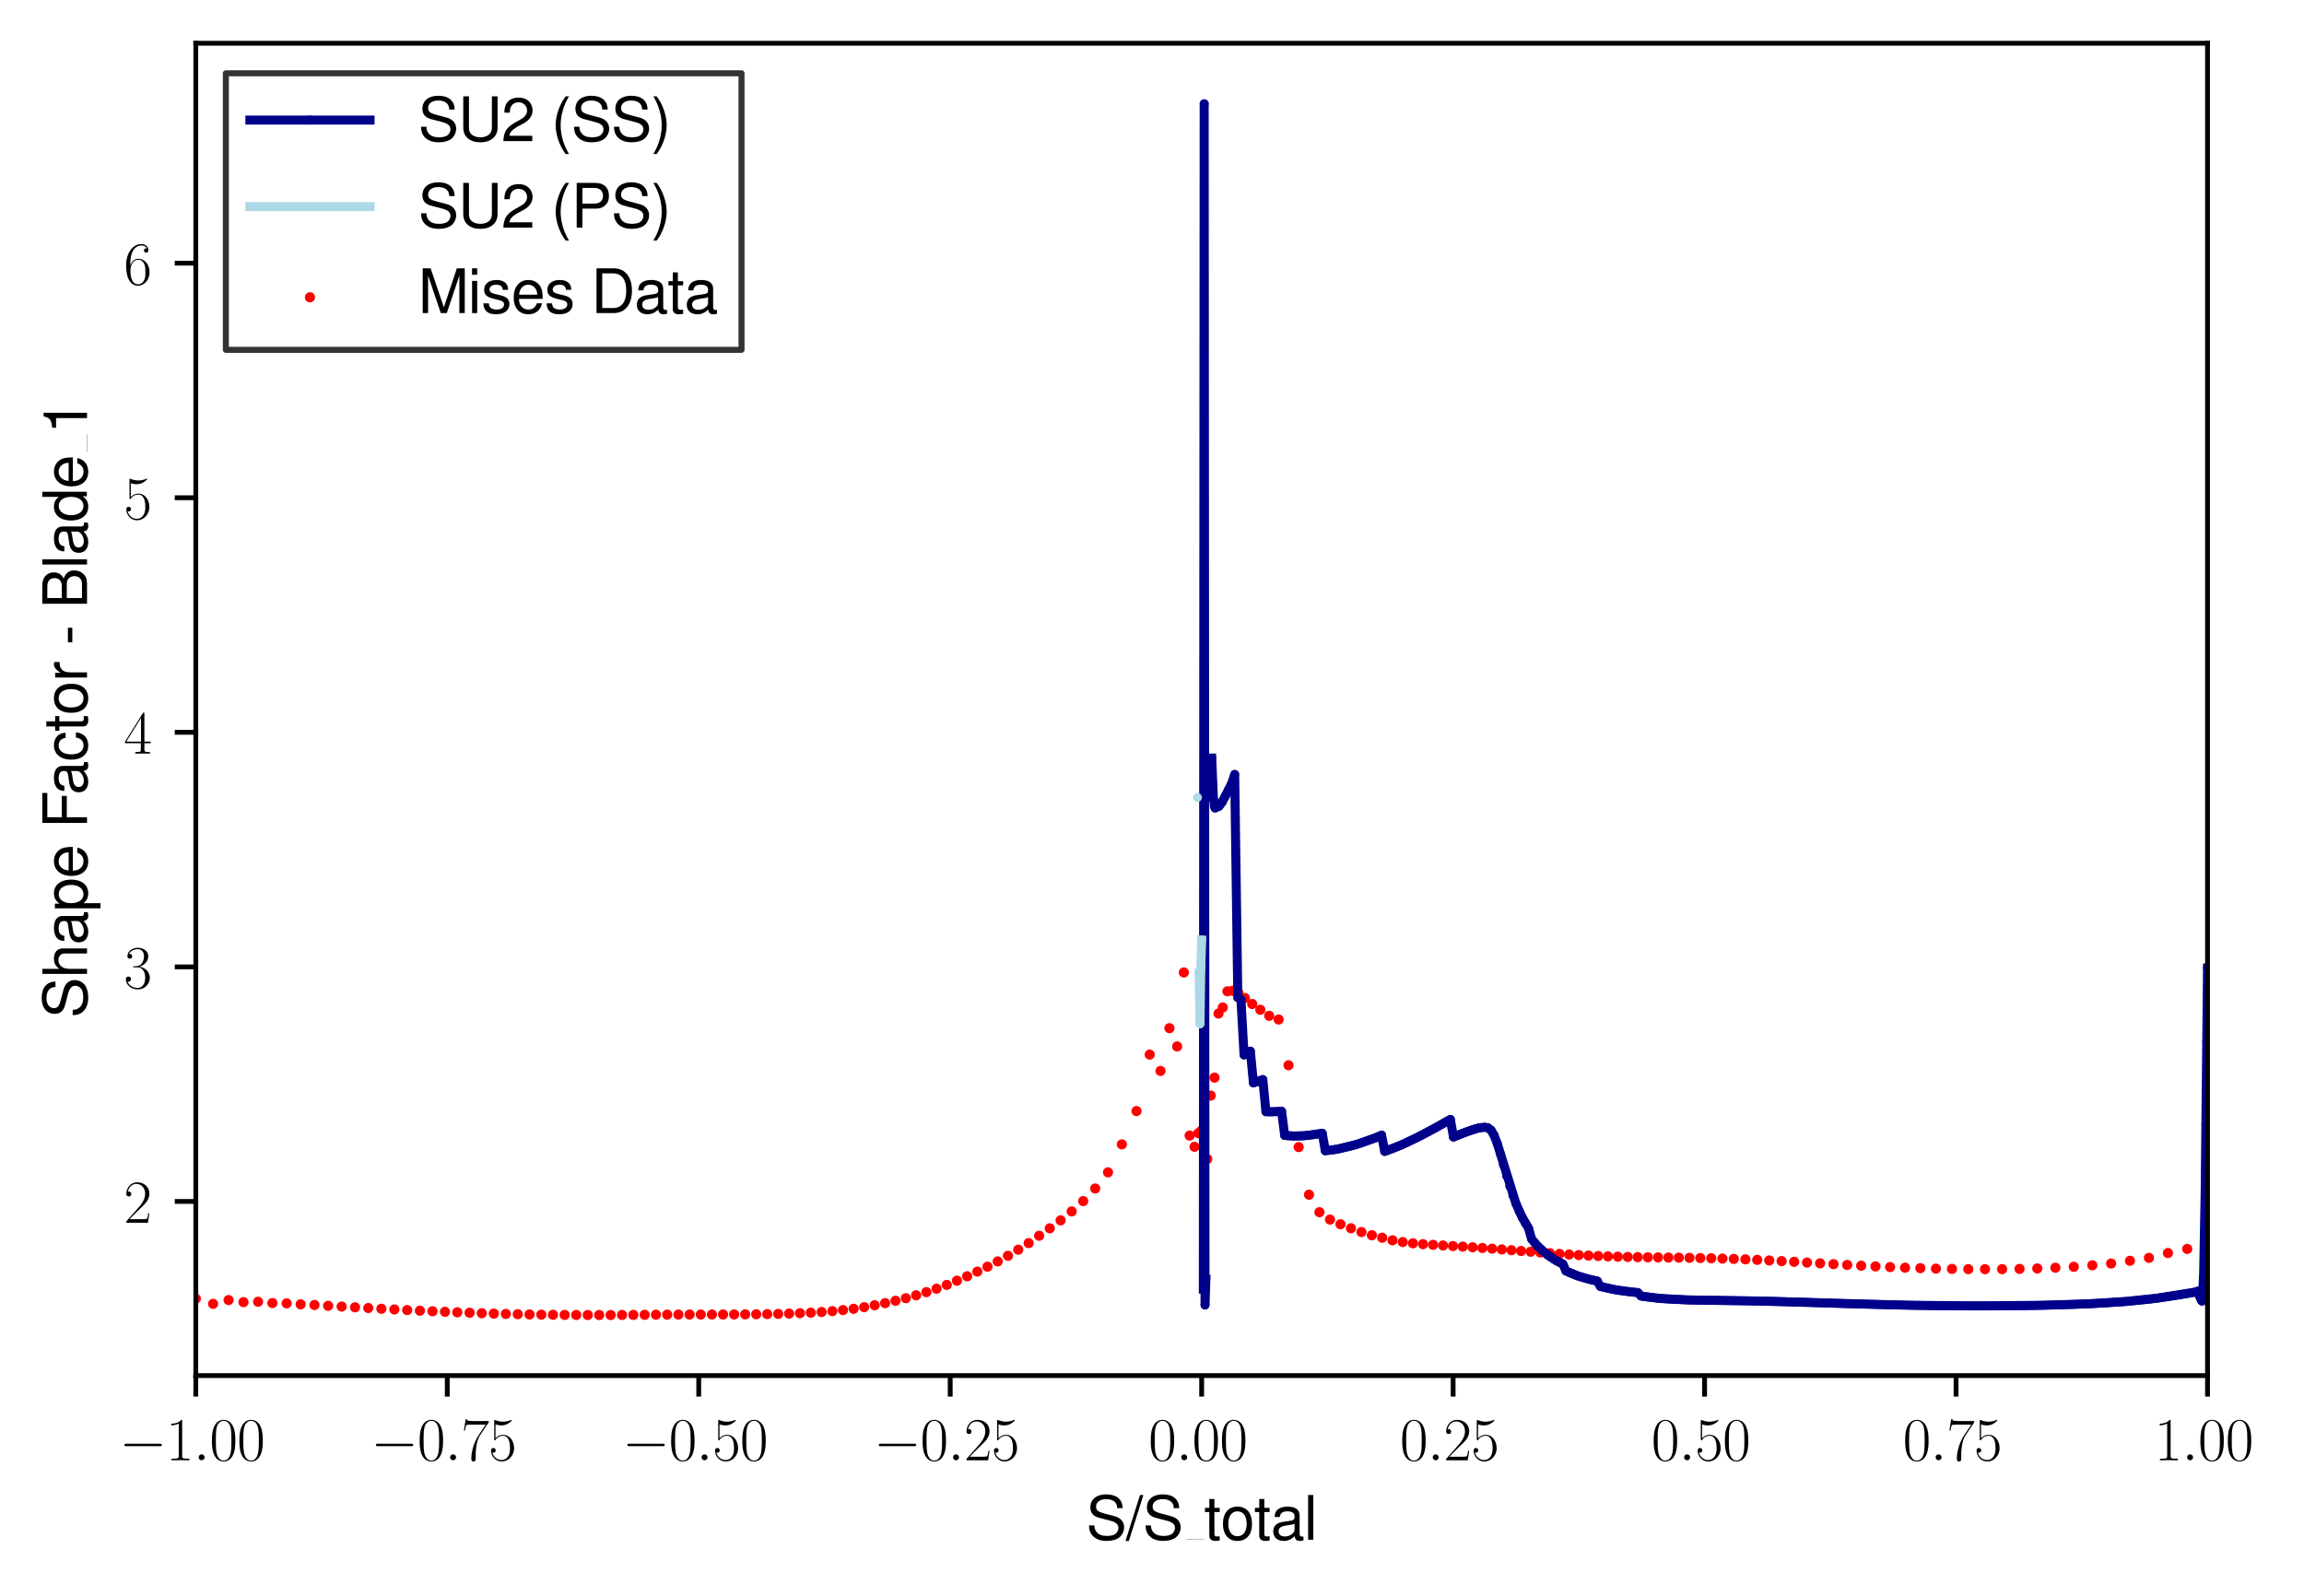<?xml version="1.0" encoding="utf-8" standalone="no"?>
<!DOCTYPE svg PUBLIC "-//W3C//DTD SVG 1.1//EN"
  "http://www.w3.org/Graphics/SVG/1.1/DTD/svg11.dtd">
<svg xmlns:xlink="http://www.w3.org/1999/xlink" width="383.442pt" height="265.601pt" viewBox="0 0 383.442 265.601" xmlns="http://www.w3.org/2000/svg" version="1.1">
 <defs>
  <style type="text/css">*{stroke-linejoin: round; stroke-linecap: butt}</style>
 </defs>
 <g id="figure_1">
  <g id="patch_1">
   <path d="M 0 265.601 
L 383.442 265.601 
L 383.442 0 
L 0 0 
z
" style="fill: #ffffff"/>
  </g>
  <g id="axes_1">
   <g id="patch_2">
    <path d="M 32.586 228.96 
L 367.386 228.96 
L 367.386 7.2 
L 32.586 7.2 
z
" style="fill: #ffffff"/>
   </g>
   <g id="PathCollection_1">
    <defs>
     <path id="m7ad52ef9be" d="M 0 0.354 
C 0.094 0.354 0.184 0.316 0.25 0.25 
C 0.316 0.184 0.354 0.094 0.354 0 
C 0.354 -0.094 0.316 -0.184 0.25 -0.25 
C 0.184 -0.316 0.094 -0.354 0 -0.354 
C -0.094 -0.354 -0.184 -0.316 -0.25 -0.25 
C -0.316 -0.184 -0.354 -0.094 -0.354 0 
C -0.354 0.094 -0.316 0.184 -0.25 0.25 
C -0.184 0.316 -0.094 0.354 0 0.354 
z
" style="stroke: #ff0000"/>
    </defs>
    <g clip-path="url(#p54995edb6f)">
     <use xlink:href="#m7ad52ef9be" x="199.986" y="188.603" style="fill: #ff0000; stroke: #ff0000"/>
     <use xlink:href="#m7ad52ef9be" x="199.439" y="188.603" style="fill: #ff0000; stroke: #ff0000"/>
     <use xlink:href="#m7ad52ef9be" x="198.792" y="190.876" style="fill: #ff0000; stroke: #ff0000"/>
     <use xlink:href="#m7ad52ef9be" x="197.985" y="189.013" style="fill: #ff0000; stroke: #ff0000"/>
     <use xlink:href="#m7ad52ef9be" x="197.018" y="161.864" style="fill: #ff0000; stroke: #ff0000"/>
     <use xlink:href="#m7ad52ef9be" x="195.905" y="174.177" style="fill: #ff0000; stroke: #ff0000"/>
     <use xlink:href="#m7ad52ef9be" x="194.628" y="171.136" style="fill: #ff0000; stroke: #ff0000"/>
     <use xlink:href="#m7ad52ef9be" x="193.136" y="178.253" style="fill: #ff0000; stroke: #ff0000"/>
     <use xlink:href="#m7ad52ef9be" x="191.341" y="175.532" style="fill: #ff0000; stroke: #ff0000"/>
     <use xlink:href="#m7ad52ef9be" x="189.143" y="184.929" style="fill: #ff0000; stroke: #ff0000"/>
     <use xlink:href="#m7ad52ef9be" x="186.707" y="190.477" style="fill: #ff0000; stroke: #ff0000"/>
     <use xlink:href="#m7ad52ef9be" x="184.399" y="195.131" style="fill: #ff0000; stroke: #ff0000"/>
     <use xlink:href="#m7ad52ef9be" x="182.269" y="197.825" style="fill: #ff0000; stroke: #ff0000"/>
     <use xlink:href="#m7ad52ef9be" x="180.269" y="199.918" style="fill: #ff0000; stroke: #ff0000"/>
     <use xlink:href="#m7ad52ef9be" x="178.358" y="201.635" style="fill: #ff0000; stroke: #ff0000"/>
     <use xlink:href="#m7ad52ef9be" x="176.51" y="203.123" style="fill: #ff0000; stroke: #ff0000"/>
     <use xlink:href="#m7ad52ef9be" x="174.707" y="204.446" style="fill: #ff0000; stroke: #ff0000"/>
     <use xlink:href="#m7ad52ef9be" x="172.937" y="205.684" style="fill: #ff0000; stroke: #ff0000"/>
     <use xlink:href="#m7ad52ef9be" x="171.192" y="206.91" style="fill: #ff0000; stroke: #ff0000"/>
     <use xlink:href="#m7ad52ef9be" x="169.464" y="208.003" style="fill: #ff0000; stroke: #ff0000"/>
     <use xlink:href="#m7ad52ef9be" x="167.75" y="209.022" style="fill: #ff0000; stroke: #ff0000"/>
     <use xlink:href="#m7ad52ef9be" x="166.043" y="209.959" style="fill: #ff0000; stroke: #ff0000"/>
     <use xlink:href="#m7ad52ef9be" x="164.345" y="210.834" style="fill: #ff0000; stroke: #ff0000"/>
     <use xlink:href="#m7ad52ef9be" x="162.649" y="211.653" style="fill: #ff0000; stroke: #ff0000"/>
     <use xlink:href="#m7ad52ef9be" x="160.956" y="212.434" style="fill: #ff0000; stroke: #ff0000"/>
     <use xlink:href="#m7ad52ef9be" x="159.263" y="213.168" style="fill: #ff0000; stroke: #ff0000"/>
     <use xlink:href="#m7ad52ef9be" x="157.568" y="213.867" style="fill: #ff0000; stroke: #ff0000"/>
     <use xlink:href="#m7ad52ef9be" x="155.872" y="214.5" style="fill: #ff0000; stroke: #ff0000"/>
     <use xlink:href="#m7ad52ef9be" x="154.172" y="215.073" style="fill: #ff0000; stroke: #ff0000"/>
     <use xlink:href="#m7ad52ef9be" x="152.466" y="215.597" style="fill: #ff0000; stroke: #ff0000"/>
     <use xlink:href="#m7ad52ef9be" x="150.753" y="216.077" style="fill: #ff0000; stroke: #ff0000"/>
     <use xlink:href="#m7ad52ef9be" x="149.034" y="216.51" style="fill: #ff0000; stroke: #ff0000"/>
     <use xlink:href="#m7ad52ef9be" x="147.305" y="216.904" style="fill: #ff0000; stroke: #ff0000"/>
     <use xlink:href="#m7ad52ef9be" x="145.568" y="217.256" style="fill: #ff0000; stroke: #ff0000"/>
     <use xlink:href="#m7ad52ef9be" x="143.82" y="217.572" style="fill: #ff0000; stroke: #ff0000"/>
     <use xlink:href="#m7ad52ef9be" x="142.063" y="217.841" style="fill: #ff0000; stroke: #ff0000"/>
     <use xlink:href="#m7ad52ef9be" x="140.298" y="218.06" style="fill: #ff0000; stroke: #ff0000"/>
     <use xlink:href="#m7ad52ef9be" x="138.522" y="218.236" style="fill: #ff0000; stroke: #ff0000"/>
     <use xlink:href="#m7ad52ef9be" x="136.735" y="218.38" style="fill: #ff0000; stroke: #ff0000"/>
     <use xlink:href="#m7ad52ef9be" x="134.941" y="218.49" style="fill: #ff0000; stroke: #ff0000"/>
     <use xlink:href="#m7ad52ef9be" x="133.137" y="218.579" style="fill: #ff0000; stroke: #ff0000"/>
     <use xlink:href="#m7ad52ef9be" x="131.327" y="218.642" style="fill: #ff0000; stroke: #ff0000"/>
     <use xlink:href="#m7ad52ef9be" x="129.51" y="218.693" style="fill: #ff0000; stroke: #ff0000"/>
     <use xlink:href="#m7ad52ef9be" x="127.685" y="218.728" style="fill: #ff0000; stroke: #ff0000"/>
     <use xlink:href="#m7ad52ef9be" x="125.854" y="218.755" style="fill: #ff0000; stroke: #ff0000"/>
     <use xlink:href="#m7ad52ef9be" x="124.019" y="218.767" style="fill: #ff0000; stroke: #ff0000"/>
     <use xlink:href="#m7ad52ef9be" x="122.177" y="218.782" style="fill: #ff0000; stroke: #ff0000"/>
     <use xlink:href="#m7ad52ef9be" x="120.332" y="218.79" style="fill: #ff0000; stroke: #ff0000"/>
     <use xlink:href="#m7ad52ef9be" x="118.482" y="218.794" style="fill: #ff0000; stroke: #ff0000"/>
     <use xlink:href="#m7ad52ef9be" x="116.625" y="218.798" style="fill: #ff0000; stroke: #ff0000"/>
     <use xlink:href="#m7ad52ef9be" x="114.766" y="218.802" style="fill: #ff0000; stroke: #ff0000"/>
     <use xlink:href="#m7ad52ef9be" x="112.905" y="218.806" style="fill: #ff0000; stroke: #ff0000"/>
     <use xlink:href="#m7ad52ef9be" x="111.037" y="218.818" style="fill: #ff0000; stroke: #ff0000"/>
     <use xlink:href="#m7ad52ef9be" x="109.164" y="218.833" style="fill: #ff0000; stroke: #ff0000"/>
     <use xlink:href="#m7ad52ef9be" x="107.287" y="218.849" style="fill: #ff0000; stroke: #ff0000"/>
     <use xlink:href="#m7ad52ef9be" x="105.405" y="218.86" style="fill: #ff0000; stroke: #ff0000"/>
     <use xlink:href="#m7ad52ef9be" x="103.518" y="218.868" style="fill: #ff0000; stroke: #ff0000"/>
     <use xlink:href="#m7ad52ef9be" x="101.623" y="218.88" style="fill: #ff0000; stroke: #ff0000"/>
     <use xlink:href="#m7ad52ef9be" x="99.721" y="218.88" style="fill: #ff0000; stroke: #ff0000"/>
     <use xlink:href="#m7ad52ef9be" x="97.813" y="218.88" style="fill: #ff0000; stroke: #ff0000"/>
     <use xlink:href="#m7ad52ef9be" x="95.896" y="218.872" style="fill: #ff0000; stroke: #ff0000"/>
     <use xlink:href="#m7ad52ef9be" x="93.97" y="218.86" style="fill: #ff0000; stroke: #ff0000"/>
     <use xlink:href="#m7ad52ef9be" x="92.036" y="218.841" style="fill: #ff0000; stroke: #ff0000"/>
     <use xlink:href="#m7ad52ef9be" x="90.089" y="218.818" style="fill: #ff0000; stroke: #ff0000"/>
     <use xlink:href="#m7ad52ef9be" x="88.133" y="218.786" style="fill: #ff0000; stroke: #ff0000"/>
     <use xlink:href="#m7ad52ef9be" x="86.164" y="218.743" style="fill: #ff0000; stroke: #ff0000"/>
     <use xlink:href="#m7ad52ef9be" x="84.183" y="218.697" style="fill: #ff0000; stroke: #ff0000"/>
     <use xlink:href="#m7ad52ef9be" x="82.186" y="218.642" style="fill: #ff0000; stroke: #ff0000"/>
     <use xlink:href="#m7ad52ef9be" x="80.178" y="218.575" style="fill: #ff0000; stroke: #ff0000"/>
     <use xlink:href="#m7ad52ef9be" x="78.151" y="218.501" style="fill: #ff0000; stroke: #ff0000"/>
     <use xlink:href="#m7ad52ef9be" x="76.11" y="218.427" style="fill: #ff0000; stroke: #ff0000"/>
     <use xlink:href="#m7ad52ef9be" x="74.051" y="218.345" style="fill: #ff0000; stroke: #ff0000"/>
     <use xlink:href="#m7ad52ef9be" x="71.974" y="218.255" style="fill: #ff0000; stroke: #ff0000"/>
     <use xlink:href="#m7ad52ef9be" x="69.879" y="218.162" style="fill: #ff0000; stroke: #ff0000"/>
     <use xlink:href="#m7ad52ef9be" x="67.763" y="218.056" style="fill: #ff0000; stroke: #ff0000"/>
     <use xlink:href="#m7ad52ef9be" x="65.629" y="217.951" style="fill: #ff0000; stroke: #ff0000"/>
     <use xlink:href="#m7ad52ef9be" x="63.47" y="217.838" style="fill: #ff0000; stroke: #ff0000"/>
     <use xlink:href="#m7ad52ef9be" x="61.291" y="217.713" style="fill: #ff0000; stroke: #ff0000"/>
     <use xlink:href="#m7ad52ef9be" x="59.09" y="217.596" style="fill: #ff0000; stroke: #ff0000"/>
     <use xlink:href="#m7ad52ef9be" x="56.863" y="217.467" style="fill: #ff0000; stroke: #ff0000"/>
     <use xlink:href="#m7ad52ef9be" x="54.611" y="217.35" style="fill: #ff0000; stroke: #ff0000"/>
     <use xlink:href="#m7ad52ef9be" x="52.335" y="217.209" style="fill: #ff0000; stroke: #ff0000"/>
     <use xlink:href="#m7ad52ef9be" x="50.035" y="217.104" style="fill: #ff0000; stroke: #ff0000"/>
     <use xlink:href="#m7ad52ef9be" x="47.707" y="216.94" style="fill: #ff0000; stroke: #ff0000"/>
     <use xlink:href="#m7ad52ef9be" x="45.335" y="216.885" style="fill: #ff0000; stroke: #ff0000"/>
     <use xlink:href="#m7ad52ef9be" x="42.948" y="216.67" style="fill: #ff0000; stroke: #ff0000"/>
     <use xlink:href="#m7ad52ef9be" x="40.517" y="216.737" style="fill: #ff0000; stroke: #ff0000"/>
     <use xlink:href="#m7ad52ef9be" x="38.041" y="216.389" style="fill: #ff0000; stroke: #ff0000"/>
     <use xlink:href="#m7ad52ef9be" x="35.462" y="217.014" style="fill: #ff0000; stroke: #ff0000"/>
     <use xlink:href="#m7ad52ef9be" x="32.586" y="216.151" style="fill: #ff0000; stroke: #ff0000"/>
     <use xlink:href="#m7ad52ef9be" x="199.986" y="188.182" style="fill: #ff0000; stroke: #ff0000"/>
     <use xlink:href="#m7ad52ef9be" x="200.423" y="188.182" style="fill: #ff0000; stroke: #ff0000"/>
     <use xlink:href="#m7ad52ef9be" x="200.917" y="192.91" style="fill: #ff0000; stroke: #ff0000"/>
     <use xlink:href="#m7ad52ef9be" x="201.494" y="182.361" style="fill: #ff0000; stroke: #ff0000"/>
     <use xlink:href="#m7ad52ef9be" x="202.123" y="179.37" style="fill: #ff0000; stroke: #ff0000"/>
     <use xlink:href="#m7ad52ef9be" x="202.787" y="168.7" style="fill: #ff0000; stroke: #ff0000"/>
     <use xlink:href="#m7ad52ef9be" x="203.499" y="167.689" style="fill: #ff0000; stroke: #ff0000"/>
     <use xlink:href="#m7ad52ef9be" x="204.275" y="164.999" style="fill: #ff0000; stroke: #ff0000"/>
     <use xlink:href="#m7ad52ef9be" x="205.135" y="164.909" style="fill: #ff0000; stroke: #ff0000"/>
     <use xlink:href="#m7ad52ef9be" x="206.099" y="165.268" style="fill: #ff0000; stroke: #ff0000"/>
     <use xlink:href="#m7ad52ef9be" x="207.183" y="166.119" style="fill: #ff0000; stroke: #ff0000"/>
     <use xlink:href="#m7ad52ef9be" x="208.4" y="167.111" style="fill: #ff0000; stroke: #ff0000"/>
     <use xlink:href="#m7ad52ef9be" x="209.751" y="168.075" style="fill: #ff0000; stroke: #ff0000"/>
     <use xlink:href="#m7ad52ef9be" x="211.224" y="169.075" style="fill: #ff0000; stroke: #ff0000"/>
     <use xlink:href="#m7ad52ef9be" x="212.796" y="169.692" style="fill: #ff0000; stroke: #ff0000"/>
     <use xlink:href="#m7ad52ef9be" x="214.44" y="177.305" style="fill: #ff0000; stroke: #ff0000"/>
     <use xlink:href="#m7ad52ef9be" x="216.131" y="190.926" style="fill: #ff0000; stroke: #ff0000"/>
     <use xlink:href="#m7ad52ef9be" x="217.854" y="198.852" style="fill: #ff0000; stroke: #ff0000"/>
     <use xlink:href="#m7ad52ef9be" x="219.592" y="201.768" style="fill: #ff0000; stroke: #ff0000"/>
     <use xlink:href="#m7ad52ef9be" x="221.34" y="202.994" style="fill: #ff0000; stroke: #ff0000"/>
     <use xlink:href="#m7ad52ef9be" x="223.089" y="203.771" style="fill: #ff0000; stroke: #ff0000"/>
     <use xlink:href="#m7ad52ef9be" x="224.835" y="204.439" style="fill: #ff0000; stroke: #ff0000"/>
     <use xlink:href="#m7ad52ef9be" x="226.576" y="205.071" style="fill: #ff0000; stroke: #ff0000"/>
     <use xlink:href="#m7ad52ef9be" x="228.309" y="205.602" style="fill: #ff0000; stroke: #ff0000"/>
     <use xlink:href="#m7ad52ef9be" x="230.034" y="206.016" style="fill: #ff0000; stroke: #ff0000"/>
     <use xlink:href="#m7ad52ef9be" x="231.748" y="206.445" style="fill: #ff0000; stroke: #ff0000"/>
     <use xlink:href="#m7ad52ef9be" x="233.452" y="206.734" style="fill: #ff0000; stroke: #ff0000"/>
     <use xlink:href="#m7ad52ef9be" x="235.144" y="206.941" style="fill: #ff0000; stroke: #ff0000"/>
     <use xlink:href="#m7ad52ef9be" x="236.826" y="207.086" style="fill: #ff0000; stroke: #ff0000"/>
     <use xlink:href="#m7ad52ef9be" x="238.497" y="207.199" style="fill: #ff0000; stroke: #ff0000"/>
     <use xlink:href="#m7ad52ef9be" x="240.157" y="207.304" style="fill: #ff0000; stroke: #ff0000"/>
     <use xlink:href="#m7ad52ef9be" x="241.807" y="207.402" style="fill: #ff0000; stroke: #ff0000"/>
     <use xlink:href="#m7ad52ef9be" x="243.448" y="207.499" style="fill: #ff0000; stroke: #ff0000"/>
     <use xlink:href="#m7ad52ef9be" x="245.082" y="207.605" style="fill: #ff0000; stroke: #ff0000"/>
     <use xlink:href="#m7ad52ef9be" x="246.707" y="207.722" style="fill: #ff0000; stroke: #ff0000"/>
     <use xlink:href="#m7ad52ef9be" x="248.325" y="207.839" style="fill: #ff0000; stroke: #ff0000"/>
     <use xlink:href="#m7ad52ef9be" x="249.937" y="207.964" style="fill: #ff0000; stroke: #ff0000"/>
     <use xlink:href="#m7ad52ef9be" x="251.543" y="208.089" style="fill: #ff0000; stroke: #ff0000"/>
     <use xlink:href="#m7ad52ef9be" x="253.146" y="208.222" style="fill: #ff0000; stroke: #ff0000"/>
     <use xlink:href="#m7ad52ef9be" x="254.746" y="208.347" style="fill: #ff0000; stroke: #ff0000"/>
     <use xlink:href="#m7ad52ef9be" x="256.345" y="208.475" style="fill: #ff0000; stroke: #ff0000"/>
     <use xlink:href="#m7ad52ef9be" x="257.943" y="208.593" style="fill: #ff0000; stroke: #ff0000"/>
     <use xlink:href="#m7ad52ef9be" x="259.541" y="208.706" style="fill: #ff0000; stroke: #ff0000"/>
     <use xlink:href="#m7ad52ef9be" x="261.142" y="208.811" style="fill: #ff0000; stroke: #ff0000"/>
     <use xlink:href="#m7ad52ef9be" x="262.747" y="208.905" style="fill: #ff0000; stroke: #ff0000"/>
     <use xlink:href="#m7ad52ef9be" x="264.358" y="208.987" style="fill: #ff0000; stroke: #ff0000"/>
     <use xlink:href="#m7ad52ef9be" x="265.976" y="209.061" style="fill: #ff0000; stroke: #ff0000"/>
     <use xlink:href="#m7ad52ef9be" x="267.602" y="209.12" style="fill: #ff0000; stroke: #ff0000"/>
     <use xlink:href="#m7ad52ef9be" x="269.24" y="209.17" style="fill: #ff0000; stroke: #ff0000"/>
     <use xlink:href="#m7ad52ef9be" x="270.89" y="209.209" style="fill: #ff0000; stroke: #ff0000"/>
     <use xlink:href="#m7ad52ef9be" x="272.555" y="209.245" style="fill: #ff0000; stroke: #ff0000"/>
     <use xlink:href="#m7ad52ef9be" x="274.237" y="209.272" style="fill: #ff0000; stroke: #ff0000"/>
     <use xlink:href="#m7ad52ef9be" x="275.936" y="209.291" style="fill: #ff0000; stroke: #ff0000"/>
     <use xlink:href="#m7ad52ef9be" x="277.659" y="209.315" style="fill: #ff0000; stroke: #ff0000"/>
     <use xlink:href="#m7ad52ef9be" x="279.403" y="209.334" style="fill: #ff0000; stroke: #ff0000"/>
     <use xlink:href="#m7ad52ef9be" x="281.174" y="209.362" style="fill: #ff0000; stroke: #ff0000"/>
     <use xlink:href="#m7ad52ef9be" x="282.971" y="209.393" style="fill: #ff0000; stroke: #ff0000"/>
     <use xlink:href="#m7ad52ef9be" x="284.798" y="209.432" style="fill: #ff0000; stroke: #ff0000"/>
     <use xlink:href="#m7ad52ef9be" x="286.658" y="209.483" style="fill: #ff0000; stroke: #ff0000"/>
     <use xlink:href="#m7ad52ef9be" x="288.551" y="209.541" style="fill: #ff0000; stroke: #ff0000"/>
     <use xlink:href="#m7ad52ef9be" x="290.48" y="209.615" style="fill: #ff0000; stroke: #ff0000"/>
     <use xlink:href="#m7ad52ef9be" x="292.445" y="209.701" style="fill: #ff0000; stroke: #ff0000"/>
     <use xlink:href="#m7ad52ef9be" x="294.452" y="209.799" style="fill: #ff0000; stroke: #ff0000"/>
     <use xlink:href="#m7ad52ef9be" x="296.5" y="209.908" style="fill: #ff0000; stroke: #ff0000"/>
     <use xlink:href="#m7ad52ef9be" x="298.59" y="210.025" style="fill: #ff0000; stroke: #ff0000"/>
     <use xlink:href="#m7ad52ef9be" x="300.727" y="210.15" style="fill: #ff0000; stroke: #ff0000"/>
     <use xlink:href="#m7ad52ef9be" x="302.908" y="210.279" style="fill: #ff0000; stroke: #ff0000"/>
     <use xlink:href="#m7ad52ef9be" x="305.138" y="210.412" style="fill: #ff0000; stroke: #ff0000"/>
     <use xlink:href="#m7ad52ef9be" x="307.416" y="210.541" style="fill: #ff0000; stroke: #ff0000"/>
     <use xlink:href="#m7ad52ef9be" x="309.744" y="210.67" style="fill: #ff0000; stroke: #ff0000"/>
     <use xlink:href="#m7ad52ef9be" x="312.125" y="210.791" style="fill: #ff0000; stroke: #ff0000"/>
     <use xlink:href="#m7ad52ef9be" x="314.559" y="210.9" style="fill: #ff0000; stroke: #ff0000"/>
     <use xlink:href="#m7ad52ef9be" x="317.047" y="211.001" style="fill: #ff0000; stroke: #ff0000"/>
     <use xlink:href="#m7ad52ef9be" x="319.591" y="211.087" style="fill: #ff0000; stroke: #ff0000"/>
     <use xlink:href="#m7ad52ef9be" x="322.188" y="211.158" style="fill: #ff0000; stroke: #ff0000"/>
     <use xlink:href="#m7ad52ef9be" x="324.857" y="211.208" style="fill: #ff0000; stroke: #ff0000"/>
     <use xlink:href="#m7ad52ef9be" x="327.574" y="211.243" style="fill: #ff0000; stroke: #ff0000"/>
     <use xlink:href="#m7ad52ef9be" x="330.35" y="211.255" style="fill: #ff0000; stroke: #ff0000"/>
     <use xlink:href="#m7ad52ef9be" x="333.199" y="211.243" style="fill: #ff0000; stroke: #ff0000"/>
     <use xlink:href="#m7ad52ef9be" x="336.096" y="211.201" style="fill: #ff0000; stroke: #ff0000"/>
     <use xlink:href="#m7ad52ef9be" x="339.053" y="211.13" style="fill: #ff0000; stroke: #ff0000"/>
     <use xlink:href="#m7ad52ef9be" x="342.07" y="211.005" style="fill: #ff0000; stroke: #ff0000"/>
     <use xlink:href="#m7ad52ef9be" x="345.124" y="210.853" style="fill: #ff0000; stroke: #ff0000"/>
     <use xlink:href="#m7ad52ef9be" x="348.213" y="210.603" style="fill: #ff0000; stroke: #ff0000"/>
     <use xlink:href="#m7ad52ef9be" x="351.338" y="210.31" style="fill: #ff0000; stroke: #ff0000"/>
     <use xlink:href="#m7ad52ef9be" x="354.476" y="209.854" style="fill: #ff0000; stroke: #ff0000"/>
     <use xlink:href="#m7ad52ef9be" x="357.637" y="209.366" style="fill: #ff0000; stroke: #ff0000"/>
     <use xlink:href="#m7ad52ef9be" x="360.799" y="208.561" style="fill: #ff0000; stroke: #ff0000"/>
     <use xlink:href="#m7ad52ef9be" x="364.008" y="207.878" style="fill: #ff0000; stroke: #ff0000"/>
     <use xlink:href="#m7ad52ef9be" x="367.386" y="206.496" style="fill: #ff0000; stroke: #ff0000"/>
    </g>
   </g>
   <g id="matplotlib.axis_1">
    <g id="xtick_1">
     <g id="line2d_1">
      <defs>
       <path id="m766133881d" d="M 0 0 
L 0 3.5 
" style="stroke: #000000; stroke-width: 0.8"/>
      </defs>
      <g>
       <use xlink:href="#m766133881d" x="32.586" y="228.96" style="stroke: #000000; stroke-width: 0.8"/>
      </g>
     </g>
     <g id="text_1">
      <!-- $\mathdefault{−1.00}$ -->
      <g transform="translate(19.856 243.058) scale(0.1 -0.1)">
       <defs>
        <path id="CMSY10-0" d="M 4218 1472 
C 4326 1472 4442 1472 4442 1600 
C 4442 1728 4326 1728 4218 1728 
L 755 1728 
C 646 1728 531 1728 531 1600 
C 531 1472 646 1472 755 1472 
L 4218 1472 
z
" transform="scale(0.016)"/>
        <path id="CMR17-31" d="M 1702 4083 
C 1702 4217 1696 4224 1606 4224 
C 1357 3927 979 3833 621 3820 
C 602 3820 570 3820 563 3808 
C 557 3795 557 3782 557 3648 
C 755 3648 1088 3686 1344 3839 
L 1344 467 
C 1344 243 1331 166 781 166 
L 589 166 
L 589 0 
C 896 6 1216 12 1523 12 
C 1830 12 2150 6 2458 0 
L 2458 166 
L 2266 166 
C 1715 166 1702 236 1702 467 
L 1702 4083 
z
" transform="scale(0.016)"/>
        <path id="CMMI12-3a" d="M 1178 307 
C 1178 492 1024 620 870 620 
C 685 620 557 467 557 313 
C 557 128 710 0 864 0 
C 1050 0 1178 153 1178 307 
z
" transform="scale(0.016)"/>
        <path id="CMR17-30" d="M 2688 2038 
C 2688 2430 2682 3099 2413 3613 
C 2176 4063 1798 4224 1466 4224 
C 1158 4224 768 4082 525 3620 
C 269 3137 243 2539 243 2038 
C 243 1671 250 1112 448 623 
C 723 -39 1216 -128 1466 -128 
C 1760 -128 2208 -7 2470 604 
C 2662 1048 2688 1568 2688 2038 
z
M 1466 -26 
C 1056 -26 813 328 723 816 
C 653 1196 653 1749 653 2109 
C 653 2604 653 3015 736 3407 
C 858 3954 1216 4121 1466 4121 
C 1728 4121 2067 3947 2189 3420 
C 2272 3054 2278 2623 2278 2109 
C 2278 1691 2278 1176 2202 797 
C 2067 96 1690 -26 1466 -26 
z
" transform="scale(0.016)"/>
       </defs>
       <use xlink:href="#CMSY10-0" transform="scale(0.996)"/>
       <use xlink:href="#CMR17-31" transform="translate(77.487 0) scale(0.996)"/>
       <use xlink:href="#CMMI12-3a" transform="translate(123.178 0) scale(0.996)"/>
       <use xlink:href="#CMR17-30" transform="translate(150.275 0) scale(0.996)"/>
       <use xlink:href="#CMR17-30" transform="translate(195.966 0) scale(0.996)"/>
      </g>
     </g>
    </g>
    <g id="xtick_2">
     <g id="line2d_2">
      <g>
       <use xlink:href="#m766133881d" x="74.436" y="228.96" style="stroke: #000000; stroke-width: 0.8"/>
      </g>
     </g>
     <g id="text_2">
      <!-- $\mathdefault{−0.75}$ -->
      <g transform="translate(61.706 243.058) scale(0.1 -0.1)">
       <defs>
        <path id="CMR17-37" d="M 2886 3955 
L 2886 4096 
L 1382 4096 
C 634 4096 621 4166 595 4288 
L 480 4288 
L 294 3104 
L 410 3104 
C 429 3226 474 3552 550 3673 
C 589 3724 1062 3724 1171 3724 
L 2579 3724 
L 1869 2670 
C 1395 1961 1069 1003 1069 166 
C 1069 89 1069 -128 1299 -128 
C 1530 -128 1530 89 1530 172 
L 1530 466 
C 1530 1514 1709 2204 2003 2644 
L 2886 3955 
z
" transform="scale(0.016)"/>
        <path id="CMR17-35" d="M 730 3750 
C 794 3724 1056 3641 1325 3641 
C 1920 3641 2246 3961 2432 4140 
C 2432 4191 2432 4224 2394 4224 
C 2387 4224 2374 4224 2323 4198 
C 2099 4102 1837 4032 1517 4032 
C 1325 4032 1037 4055 723 4191 
C 653 4224 640 4224 634 4224 
C 602 4224 595 4217 595 4090 
L 595 2231 
C 595 2113 595 2080 659 2080 
C 691 2080 704 2093 736 2139 
C 941 2435 1222 2560 1542 2560 
C 1766 2560 2246 2415 2246 1293 
C 2246 1087 2246 716 2054 422 
C 1894 159 1645 25 1370 25 
C 947 25 518 319 403 812 
C 429 806 480 793 506 793 
C 589 793 749 838 749 1036 
C 749 1209 627 1280 506 1280 
C 358 1280 262 1190 262 1011 
C 262 454 704 -128 1382 -128 
C 2042 -128 2669 441 2669 1267 
C 2669 2054 2170 2662 1549 2662 
C 1222 2662 947 2540 730 2304 
L 730 3750 
z
" transform="scale(0.016)"/>
       </defs>
       <use xlink:href="#CMSY10-0" transform="scale(0.996)"/>
       <use xlink:href="#CMR17-30" transform="translate(77.487 0) scale(0.996)"/>
       <use xlink:href="#CMMI12-3a" transform="translate(123.178 0) scale(0.996)"/>
       <use xlink:href="#CMR17-37" transform="translate(150.275 0) scale(0.996)"/>
       <use xlink:href="#CMR17-35" transform="translate(195.966 0) scale(0.996)"/>
      </g>
     </g>
    </g>
    <g id="xtick_3">
     <g id="line2d_3">
      <g>
       <use xlink:href="#m766133881d" x="116.286" y="228.96" style="stroke: #000000; stroke-width: 0.8"/>
      </g>
     </g>
     <g id="text_3">
      <!-- $\mathdefault{−0.50}$ -->
      <g transform="translate(103.556 243.058) scale(0.1 -0.1)">
       <use xlink:href="#CMSY10-0" transform="scale(0.996)"/>
       <use xlink:href="#CMR17-30" transform="translate(77.487 0) scale(0.996)"/>
       <use xlink:href="#CMMI12-3a" transform="translate(123.178 0) scale(0.996)"/>
       <use xlink:href="#CMR17-35" transform="translate(150.275 0) scale(0.996)"/>
       <use xlink:href="#CMR17-30" transform="translate(195.966 0) scale(0.996)"/>
      </g>
     </g>
    </g>
    <g id="xtick_4">
     <g id="line2d_4">
      <g>
       <use xlink:href="#m766133881d" x="158.136" y="228.96" style="stroke: #000000; stroke-width: 0.8"/>
      </g>
     </g>
     <g id="text_4">
      <!-- $\mathdefault{−0.25}$ -->
      <g transform="translate(145.406 243.058) scale(0.1 -0.1)">
       <defs>
        <path id="CMR17-32" d="M 2669 990 
L 2554 990 
C 2490 537 2438 460 2413 422 
C 2381 371 1920 371 1830 371 
L 602 371 
C 832 620 1280 1073 1824 1596 
C 2214 1966 2669 2400 2669 3033 
C 2669 3788 2067 4224 1395 4224 
C 691 4224 262 3603 262 3027 
C 262 2777 448 2745 525 2745 
C 589 2745 781 2783 781 3007 
C 781 3206 614 3264 525 3264 
C 486 3264 448 3257 422 3244 
C 544 3788 915 4057 1306 4057 
C 1862 4057 2227 3616 2227 3033 
C 2227 2477 1901 1998 1536 1583 
L 262 147 
L 262 0 
L 2515 0 
L 2669 990 
z
" transform="scale(0.016)"/>
       </defs>
       <use xlink:href="#CMSY10-0" transform="scale(0.996)"/>
       <use xlink:href="#CMR17-30" transform="translate(77.487 0) scale(0.996)"/>
       <use xlink:href="#CMMI12-3a" transform="translate(123.178 0) scale(0.996)"/>
       <use xlink:href="#CMR17-32" transform="translate(150.275 0) scale(0.996)"/>
       <use xlink:href="#CMR17-35" transform="translate(195.966 0) scale(0.996)"/>
      </g>
     </g>
    </g>
    <g id="xtick_5">
     <g id="line2d_5">
      <g>
       <use xlink:href="#m766133881d" x="199.986" y="228.96" style="stroke: #000000; stroke-width: 0.8"/>
      </g>
     </g>
     <g id="text_5">
      <!-- $\mathdefault{0.00}$ -->
      <g transform="translate(191.13 243.058) scale(0.1 -0.1)">
       <use xlink:href="#CMR17-30" transform="scale(0.996)"/>
       <use xlink:href="#CMMI12-3a" transform="translate(45.69 0) scale(0.996)"/>
       <use xlink:href="#CMR17-30" transform="translate(72.788 0) scale(0.996)"/>
       <use xlink:href="#CMR17-30" transform="translate(118.478 0) scale(0.996)"/>
      </g>
     </g>
    </g>
    <g id="xtick_6">
     <g id="line2d_6">
      <g>
       <use xlink:href="#m766133881d" x="241.836" y="228.96" style="stroke: #000000; stroke-width: 0.8"/>
      </g>
     </g>
     <g id="text_6">
      <!-- $\mathdefault{0.25}$ -->
      <g transform="translate(232.98 243.058) scale(0.1 -0.1)">
       <use xlink:href="#CMR17-30" transform="scale(0.996)"/>
       <use xlink:href="#CMMI12-3a" transform="translate(45.69 0) scale(0.996)"/>
       <use xlink:href="#CMR17-32" transform="translate(72.788 0) scale(0.996)"/>
       <use xlink:href="#CMR17-35" transform="translate(118.478 0) scale(0.996)"/>
      </g>
     </g>
    </g>
    <g id="xtick_7">
     <g id="line2d_7">
      <g>
       <use xlink:href="#m766133881d" x="283.686" y="228.96" style="stroke: #000000; stroke-width: 0.8"/>
      </g>
     </g>
     <g id="text_7">
      <!-- $\mathdefault{0.50}$ -->
      <g transform="translate(274.83 243.058) scale(0.1 -0.1)">
       <use xlink:href="#CMR17-30" transform="scale(0.996)"/>
       <use xlink:href="#CMMI12-3a" transform="translate(45.69 0) scale(0.996)"/>
       <use xlink:href="#CMR17-35" transform="translate(72.788 0) scale(0.996)"/>
       <use xlink:href="#CMR17-30" transform="translate(118.478 0) scale(0.996)"/>
      </g>
     </g>
    </g>
    <g id="xtick_8">
     <g id="line2d_8">
      <g>
       <use xlink:href="#m766133881d" x="325.536" y="228.96" style="stroke: #000000; stroke-width: 0.8"/>
      </g>
     </g>
     <g id="text_8">
      <!-- $\mathdefault{0.75}$ -->
      <g transform="translate(316.68 243.058) scale(0.1 -0.1)">
       <use xlink:href="#CMR17-30" transform="scale(0.996)"/>
       <use xlink:href="#CMMI12-3a" transform="translate(45.69 0) scale(0.996)"/>
       <use xlink:href="#CMR17-37" transform="translate(72.788 0) scale(0.996)"/>
       <use xlink:href="#CMR17-35" transform="translate(118.478 0) scale(0.996)"/>
      </g>
     </g>
    </g>
    <g id="xtick_9">
     <g id="line2d_9">
      <g>
       <use xlink:href="#m766133881d" x="367.386" y="228.96" style="stroke: #000000; stroke-width: 0.8"/>
      </g>
     </g>
     <g id="text_9">
      <!-- $\mathdefault{1.00}$ -->
      <g transform="translate(358.53 243.058) scale(0.1 -0.1)">
       <use xlink:href="#CMR17-31" transform="scale(0.996)"/>
       <use xlink:href="#CMMI12-3a" transform="translate(45.69 0) scale(0.996)"/>
       <use xlink:href="#CMR17-30" transform="translate(72.788 0) scale(0.996)"/>
       <use xlink:href="#CMR17-30" transform="translate(118.478 0) scale(0.996)"/>
      </g>
     </g>
    </g>
    <g id="text_10">
     <!-- S/S_{total} -->
     <g transform="translate(180.748 256.279) scale(0.1 -0.1)">
      <defs>
       <path id="NimbusSanL-Regu-53" d="M 3814 3295 
C 3808 4204 3181 4736 2106 4736 
C 1082 4736 448 4211 448 3372 
C 448 2806 749 2450 1363 2291 
L 2522 1986 
C 3110 1833 3379 1598 3379 1236 
C 3379 988 3245 733 3046 593 
C 2861 466 2566 396 2189 396 
C 1683 396 1338 517 1114 784 
C 941 988 864 1210 870 1496 
L 307 1496 
C 314 1070 397 790 582 536 
C 902 102 1440 -128 2150 -128 
C 2707 -128 3162 0 3462 230 
C 3776 479 3974 892 3974 1293 
C 3974 1865 3616 2284 2982 2456 
L 1811 2768 
C 1248 2920 1043 3098 1043 3454 
C 1043 3925 1459 4236 2086 4236 
C 2829 4236 3245 3899 3251 3295 
L 3814 3295 
z
" transform="scale(0.016)"/>
       <path id="NimbusSanL-Regu-2f" d="M 1466 4672 
L -51 -128 
L 301 -128 
L 1818 4672 
L 1466 4672 
z
" transform="scale(0.016)"/>
       <path id="NimbusSanL-Regu-74" d="M 1626 3328 
L 1075 3328 
L 1075 4249 
L 544 4249 
L 544 3328 
L 90 3328 
L 90 2892 
L 544 2892 
L 544 402 
C 544 64 774 -128 1190 -128 
C 1318 -128 1446 -116 1626 -84 
L 1626 364 
C 1555 345 1472 339 1370 339 
C 1139 339 1075 402 1075 634 
L 1075 2892 
L 1626 2892 
L 1626 3328 
z
" transform="scale(0.016)"/>
       <path id="NimbusSanL-Regu-6f" d="M 1741 3456 
C 800 3456 230 2784 230 1663 
C 230 543 794 -128 1747 -128 
C 2688 -128 3264 543 3264 1638 
C 3264 2791 2707 3456 1741 3456 
z
M 1747 2963 
C 2349 2963 2707 2472 2707 1644 
C 2707 861 2336 364 1747 364 
C 1152 364 787 855 787 1663 
C 787 2466 1152 2963 1747 2963 
z
" transform="scale(0.016)"/>
       <path id="NimbusSanL-Regu-61" d="M 3424 332 
C 3366 320 3341 320 3309 320 
C 3123 320 3021 415 3021 581 
L 3021 2542 
C 3021 3135 2586 3456 1760 3456 
C 1274 3456 870 3315 646 3065 
C 493 2893 429 2702 416 2370 
L 954 2370 
C 998 2778 1242 2963 1741 2963 
C 2221 2963 2490 2784 2490 2466 
L 2490 2326 
C 2490 2103 2355 2007 1933 1956 
C 1178 1861 1062 1835 858 1753 
C 467 1593 269 1294 269 861 
C 269 256 691 -128 1370 -128 
C 1792 -128 2131 19 2509 364 
C 2547 25 2714 -128 3059 -128 
C 3168 -128 3251 -116 3424 -71 
L 3424 332 
z
M 2490 1071 
C 2490 893 2438 785 2278 638 
C 2061 441 1798 339 1485 339 
C 1069 339 826 536 826 874 
C 826 1224 1062 1402 1632 1485 
C 2195 1562 2310 1587 2490 1670 
L 2490 1071 
z
" transform="scale(0.016)"/>
       <path id="NimbusSanL-Regu-6c" d="M 973 4672 
L 435 4672 
L 435 0 
L 973 0 
L 973 4672 
z
" transform="scale(0.016)"/>
      </defs>
      <use xlink:href="#NimbusSanL-Regu-53" transform="scale(0.996)"/>
      <use xlink:href="#NimbusSanL-Regu-2f" transform="translate(66.45 0) scale(0.996)"/>
      <use xlink:href="#NimbusSanL-Regu-53" transform="translate(94.145 0) scale(0.996)"/>
      <use xlink:href="#NimbusSanL-Regu-74" transform="translate(196.461 0) scale(0.996)"/>
      <use xlink:href="#NimbusSanL-Regu-6f" transform="translate(224.156 0) scale(0.996)"/>
      <use xlink:href="#NimbusSanL-Regu-74" transform="translate(279.548 0) scale(0.996)"/>
      <use xlink:href="#NimbusSanL-Regu-61" transform="translate(307.243 0) scale(0.996)"/>
      <use xlink:href="#NimbusSanL-Regu-6c" transform="translate(362.634 0) scale(0.996)"/>
      <path d="M 166.573 0 
L 196.461 0 
L 196.461 0.399 
L 166.573 0.399 
L 166.573 0 
z
"/>
     </g>
    </g>
   </g>
   <g id="matplotlib.axis_2">
    <g id="ytick_1">
     <g id="line2d_10">
      <defs>
       <path id="m213a14b625" d="M 0 0 
L -3.5 0 
" style="stroke: #000000; stroke-width: 0.8"/>
      </defs>
      <g>
       <use xlink:href="#m213a14b625" x="32.586" y="199.972" style="stroke: #000000; stroke-width: 0.8"/>
      </g>
     </g>
     <g id="text_11">
      <!-- $\mathdefault{2}$ -->
      <g transform="translate(20.605 203.521) scale(0.1 -0.1)">
       <use xlink:href="#CMR17-32" transform="scale(0.996)"/>
      </g>
     </g>
    </g>
    <g id="ytick_2">
     <g id="line2d_11">
      <g>
       <use xlink:href="#m213a14b625" x="32.586" y="160.931" style="stroke: #000000; stroke-width: 0.8"/>
      </g>
     </g>
     <g id="text_12">
      <!-- $\mathdefault{3}$ -->
      <g transform="translate(20.605 164.48) scale(0.1 -0.1)">
       <defs>
        <path id="CMR17-33" d="M 1414 2176 
C 1984 2176 2234 1673 2234 1094 
C 2234 322 1824 25 1453 25 
C 1114 25 563 193 390 691 
C 422 678 454 678 486 678 
C 640 678 755 780 755 947 
C 755 1132 614 1216 486 1216 
C 378 1216 211 1164 211 927 
C 211 335 787 -128 1466 -128 
C 2176 -128 2720 432 2720 1087 
C 2720 1718 2208 2176 1600 2246 
C 2086 2347 2554 2776 2554 3353 
C 2554 3856 2048 4224 1472 4224 
C 890 4224 378 3862 378 3347 
C 378 3123 544 3084 627 3084 
C 762 3084 877 3167 877 3334 
C 877 3500 762 3584 627 3584 
C 602 3584 570 3584 544 3571 
C 730 3999 1235 4076 1459 4076 
C 1683 4076 2106 3966 2106 3347 
C 2106 3167 2080 2851 1862 2574 
C 1670 2329 1453 2316 1242 2297 
C 1210 2297 1062 2284 1037 2284 
C 992 2278 966 2272 966 2227 
C 966 2182 973 2176 1101 2176 
L 1414 2176 
z
" transform="scale(0.016)"/>
       </defs>
       <use xlink:href="#CMR17-33" transform="scale(0.996)"/>
      </g>
     </g>
    </g>
    <g id="ytick_3">
     <g id="line2d_12">
      <g>
       <use xlink:href="#m213a14b625" x="32.586" y="121.889" style="stroke: #000000; stroke-width: 0.8"/>
      </g>
     </g>
     <g id="text_13">
      <!-- $\mathdefault{4}$ -->
      <g transform="translate(20.605 125.438) scale(0.1 -0.1)">
       <defs>
        <path id="CMR17-34" d="M 2150 4147 
C 2150 4281 2144 4288 2029 4288 
L 128 1254 
L 128 1088 
L 1779 1088 
L 1779 460 
C 1779 230 1766 166 1318 166 
L 1197 166 
L 1197 0 
C 1402 12 1747 12 1965 12 
C 2182 12 2528 12 2733 0 
L 2733 166 
L 2611 166 
C 2163 166 2150 230 2150 460 
L 2150 1088 
L 2803 1088 
L 2803 1254 
L 2150 1254 
L 2150 4147 
z
M 1798 3723 
L 1798 1254 
L 256 1254 
L 1798 3723 
z
" transform="scale(0.016)"/>
       </defs>
       <use xlink:href="#CMR17-34" transform="scale(0.996)"/>
      </g>
     </g>
    </g>
    <g id="ytick_4">
     <g id="line2d_13">
      <g>
       <use xlink:href="#m213a14b625" x="32.586" y="82.848" style="stroke: #000000; stroke-width: 0.8"/>
      </g>
     </g>
     <g id="text_14">
      <!-- $\mathdefault{5}$ -->
      <g transform="translate(20.605 86.397) scale(0.1 -0.1)">
       <use xlink:href="#CMR17-35" transform="scale(0.996)"/>
      </g>
     </g>
    </g>
    <g id="ytick_5">
     <g id="line2d_14">
      <g>
       <use xlink:href="#m213a14b625" x="32.586" y="43.806" style="stroke: #000000; stroke-width: 0.8"/>
      </g>
     </g>
     <g id="text_15">
      <!-- $\mathdefault{6}$ -->
      <g transform="translate(20.605 47.355) scale(0.1 -0.1)">
       <defs>
        <path id="CMR17-36" d="M 678 2198 
C 678 3712 1395 4076 1811 4076 
C 1946 4076 2272 4049 2400 3782 
C 2298 3782 2106 3782 2106 3558 
C 2106 3385 2246 3328 2336 3328 
C 2394 3328 2566 3353 2566 3571 
C 2566 3987 2246 4224 1805 4224 
C 1043 4224 243 3411 243 2011 
C 243 257 966 -128 1478 -128 
C 2099 -128 2688 431 2688 1295 
C 2688 2101 2170 2688 1517 2688 
C 1126 2688 838 2430 678 1979 
L 678 2198 
z
M 1478 25 
C 691 25 691 1212 691 1450 
C 691 1914 909 2585 1504 2585 
C 1613 2585 1926 2585 2138 2140 
C 2253 1889 2253 1624 2253 1302 
C 2253 954 2253 696 2118 438 
C 1978 173 1773 25 1478 25 
z
" transform="scale(0.016)"/>
       </defs>
       <use xlink:href="#CMR17-36" transform="scale(0.996)"/>
      </g>
     </g>
    </g>
    <g id="text_16">
     <!-- Shape Factor - Blade_1 -->
     <g transform="translate(14.483 169.462) rotate(-90) scale(0.1 -0.1)">
      <defs>
       <path id="NimbusSanL-Regu-68" d="M 448 4672 
L 448 0 
L 979 0 
L 979 1853 
C 979 2539 1338 2988 1888 2988 
C 2061 2988 2234 2930 2362 2834 
C 2515 2725 2579 2565 2579 2328 
L 2579 0 
L 3110 0 
L 3110 2539 
C 3110 3103 2707 3456 2054 3456 
C 1581 3456 1293 3308 979 2898 
L 979 4672 
L 448 4672 
z
" transform="scale(0.016)"/>
       <path id="NimbusSanL-Regu-70" d="M 346 -1408 
L 883 -1408 
L 883 371 
C 1165 25 1478 -128 1914 -128 
C 2778 -128 3347 568 3347 1632 
C 3347 2752 2797 3456 1907 3456 
C 1453 3456 1088 3251 838 2854 
L 838 3359 
L 346 3359 
L 346 -1408 
z
M 1818 2956 
C 2406 2956 2790 2440 2790 1644 
C 2790 887 2400 371 1818 371 
C 1254 371 883 880 883 1663 
C 883 2447 1254 2956 1818 2956 
z
" transform="scale(0.016)"/>
       <path id="NimbusSanL-Regu-65" d="M 3283 1484 
C 3283 1998 3245 2311 3149 2565 
C 2931 3123 2419 3456 1792 3456 
C 858 3456 256 2734 256 1619 
C 256 545 838 -128 1779 -128 
C 2547 -128 3078 307 3213 1018 
L 2675 1018 
C 2528 588 2227 364 1798 364 
C 1459 364 1171 514 992 787 
C 864 974 819 1161 813 1484 
L 3283 1484 
z
M 826 1920 
C 870 2552 1248 2963 1786 2963 
C 2310 2963 2714 2519 2714 1959 
C 2714 1946 2714 1933 2707 1920 
L 826 1920 
z
" transform="scale(0.016)"/>
       <path id="NimbusSanL-Regu-46" d="M 1171 2112 
L 3398 2112 
L 3398 2636 
L 1171 2636 
L 1171 4147 
L 3706 4147 
L 3706 4672 
L 576 4672 
L 576 0 
L 1171 0 
L 1171 2112 
z
" transform="scale(0.016)"/>
       <path id="NimbusSanL-Regu-63" d="M 3014 2237 
C 2989 2561 2918 2771 2790 2956 
C 2560 3270 2157 3456 1690 3456 
C 787 3456 198 2740 198 1632 
C 198 555 774 -128 1683 -128 
C 2483 -128 2989 352 3053 1167 
L 2515 1167 
C 2426 632 2150 364 1696 364 
C 1107 364 755 842 755 1632 
C 755 2466 1101 2963 1683 2963 
C 2131 2963 2413 2701 2477 2237 
L 3014 2237 
z
" transform="scale(0.016)"/>
       <path id="NimbusSanL-Regu-72" d="M 442 3328 
L 442 0 
L 979 0 
L 979 1727 
C 979 2203 1101 2514 1357 2698 
C 1523 2819 1683 2857 2054 2863 
L 2054 3404 
C 1965 3449 1920 3456 1850 3456 
C 1504 3456 1242 3251 934 2750 
L 934 3328 
L 442 3328 
z
" transform="scale(0.016)"/>
       <path id="NimbusSanL-Regu-2d" d="M 1818 1996 
L 294 1996 
L 294 1536 
L 1818 1536 
L 1818 1996 
z
" transform="scale(0.016)"/>
       <path id="NimbusSanL-Regu-42" d="M 506 0 
L 2611 0 
C 3053 0 3379 121 3629 390 
C 3859 632 3987 961 3987 1321 
C 3987 1878 3731 2214 3136 2444 
C 3558 2643 3782 2994 3782 3476 
C 3782 3821 3654 4127 3411 4345 
C 3168 4569 2848 4672 2400 4672 
L 506 4672 
L 506 0 
z
M 1101 2636 
L 1101 4147 
L 2253 4147 
C 2586 4147 2771 4101 2931 3977 
C 3098 3847 3187 3652 3187 3391 
C 3187 3138 3098 2936 2931 2806 
C 2771 2682 2586 2636 2253 2636 
L 1101 2636 
z
M 1101 524 
L 1101 2112 
L 2554 2112 
C 2842 2112 3034 2042 3174 1890 
C 3315 1745 3392 1542 3392 1315 
C 3392 1093 3315 891 3174 746 
C 3034 594 2842 524 2554 524 
L 1101 524 
z
" transform="scale(0.016)"/>
       <path id="NimbusSanL-Regu-64" d="M 3168 4672 
L 2637 4672 
L 2637 2937 
C 2413 3276 2054 3456 1606 3456 
C 736 3456 166 2759 166 1695 
C 166 568 723 -128 1626 -128 
C 2086 -128 2406 44 2694 460 
L 2694 19 
L 3168 19 
L 3168 4672 
z
M 1696 2956 
C 2272 2956 2637 2447 2637 1651 
C 2637 880 2266 371 1702 371 
C 1114 371 723 887 723 1663 
C 723 2440 1114 2956 1696 2956 
z
" transform="scale(0.016)"/>
       <path id="NimbusSanL-Regu-31" d="M 1658 3232 
L 1658 0 
L 2221 0 
L 2221 4537 
L 1850 4537 
C 1651 3840 1523 3744 653 3635 
L 653 3232 
L 1658 3232 
z
" transform="scale(0.016)"/>
      </defs>
      <use xlink:href="#NimbusSanL-Regu-53" transform="scale(0.996)"/>
      <use xlink:href="#NimbusSanL-Regu-68" transform="translate(66.45 0) scale(0.996)"/>
      <use xlink:href="#NimbusSanL-Regu-61" transform="translate(121.842 0) scale(0.996)"/>
      <use xlink:href="#NimbusSanL-Regu-70" transform="translate(177.233 0) scale(0.996)"/>
      <use xlink:href="#NimbusSanL-Regu-65" transform="translate(232.625 0) scale(0.996)"/>
      <use xlink:href="#NimbusSanL-Regu-46" transform="translate(315.712 0) scale(0.996)"/>
      <use xlink:href="#NimbusSanL-Regu-61" transform="translate(371.602 0) scale(0.996)"/>
      <use xlink:href="#NimbusSanL-Regu-63" transform="translate(426.994 0) scale(0.996)"/>
      <use xlink:href="#NimbusSanL-Regu-74" transform="translate(476.807 0) scale(0.996)"/>
      <use xlink:href="#NimbusSanL-Regu-6f" transform="translate(504.502 0) scale(0.996)"/>
      <use xlink:href="#NimbusSanL-Regu-72" transform="translate(559.894 0) scale(0.996)"/>
      <use xlink:href="#NimbusSanL-Regu-2d" transform="translate(620.764 0) scale(0.996)"/>
      <use xlink:href="#NimbusSanL-Regu-42" transform="translate(681.635 0) scale(0.996)"/>
      <use xlink:href="#NimbusSanL-Regu-6c" transform="translate(748.085 0) scale(0.996)"/>
      <use xlink:href="#NimbusSanL-Regu-61" transform="translate(770.202 0) scale(0.996)"/>
      <use xlink:href="#NimbusSanL-Regu-64" transform="translate(825.593 0) scale(0.996)"/>
      <use xlink:href="#NimbusSanL-Regu-65" transform="translate(880.985 0) scale(0.996)"/>
      <use xlink:href="#NimbusSanL-Regu-31" transform="translate(972.242 0) scale(0.996)"/>
      <path d="M 942.354 0 
L 972.242 0 
L 972.242 0.399 
L 942.354 0.399 
L 942.354 0 
z
"/>
     </g>
    </g>
   </g>
   <g id="line2d_15">
    <path d="M 200.265 214.572 
L 200.405 17.28 
L 200.545 217.205 
L 200.685 212.893 
M 201.663 126.185 
L 201.943 132.952 
L 202.222 134.484 
L 202.882 134.195 
L 203.402 133.497 
L 204.963 130.458 
L 205.483 128.908 
L 206.003 166.037 
L 206.523 166.371 
L 207.043 175.579 
L 208.084 174.962 
L 208.604 180.243 
L 210.164 179.695 
L 210.684 185.037 
L 212.245 185.034 
L 213.285 184.973 
L 213.805 188.986 
L 215.366 189.085 
L 217.446 189.003 
L 220.047 188.628 
L 220.567 191.532 
L 222.648 191.253 
L 225.769 190.48 
L 228.89 189.388 
L 229.93 188.947 
L 230.45 191.644 
L 233.051 190.647 
L 235.652 189.422 
L 238.253 188.066 
L 241.374 186.328 
L 241.894 189.253 
L 243.975 188.426 
L 246.055 187.755 
L 247.096 187.628 
L 247.616 187.715 
L 248.136 188.108 
L 248.656 188.975 
L 249.176 190.334 
L 252.297 200.352 
L 253.338 202.638 
L 254.378 204.415 
L 254.898 206.239 
L 255.938 207.451 
L 257.499 208.837 
L 259.059 209.862 
L 260.1 210.391 
L 260.62 211.552 
L 262.7 212.41 
L 264.781 212.999 
L 265.821 213.227 
L 266.342 214.124 
L 268.942 214.694 
L 271.543 215.047 
L 272.583 215.147 
L 273.104 215.722 
L 276.225 216.116 
L 280.906 216.366 
L 292.87 216.558 
L 305.874 216.932 
L 317.838 217.254 
L 328.761 217.366 
L 339.685 217.265 
L 347.487 217.019 
L 353.729 216.63 
L 358.931 216.088 
L 365.433 215.045 
L 365.824 214.943 
L 365.954 215.106 
L 366.214 216.059 
L 366.475 216.557 
L 366.735 212.405 
L 366.995 198.4 
L 367.386 161.122 
L 367.386 161.122 
" clip-path="url(#p54995edb6f)" style="fill: none; stroke: #00008b; stroke-width: 1.5; stroke-linecap: square"/>
    <defs>
     <path id="m6195d86512" d="M 0 0.25 
C 0.066 0.25 0.13 0.224 0.177 0.177 
C 0.224 0.13 0.25 0.066 0.25 0 
C 0.25 -0.066 0.224 -0.13 0.177 -0.177 
C 0.13 -0.224 0.066 -0.25 0 -0.25 
C -0.066 -0.25 -0.13 -0.224 -0.177 -0.177 
C -0.224 -0.13 -0.25 -0.066 -0.25 0 
C -0.25 0.066 -0.224 0.13 -0.177 0.177 
C -0.13 0.224 -0.066 0.25 0 0.25 
z
" style="stroke: #00008b"/>
    </defs>
    <g clip-path="url(#p54995edb6f)">
     <use xlink:href="#m6195d86512" x="200.265" y="214.572" style="fill: #00008b; stroke: #00008b"/>
     <use xlink:href="#m6195d86512" x="200.405" y="17.28" style="fill: #00008b; stroke: #00008b"/>
     <use xlink:href="#m6195d86512" x="200.545" y="217.205" style="fill: #00008b; stroke: #00008b"/>
     <use xlink:href="#m6195d86512" x="200.685" y="212.893" style="fill: #00008b; stroke: #00008b"/>
     <use xlink:href="#m6195d86512" x="201.663" y="126.185" style="fill: #00008b; stroke: #00008b"/>
     <use xlink:href="#m6195d86512" x="201.803" y="130.466" style="fill: #00008b; stroke: #00008b"/>
     <use xlink:href="#m6195d86512" x="201.943" y="132.952" style="fill: #00008b; stroke: #00008b"/>
     <use xlink:href="#m6195d86512" x="202.082" y="134.161" style="fill: #00008b; stroke: #00008b"/>
     <use xlink:href="#m6195d86512" x="202.222" y="134.484" style="fill: #00008b; stroke: #00008b"/>
     <use xlink:href="#m6195d86512" x="202.882" y="134.195" style="fill: #00008b; stroke: #00008b"/>
     <use xlink:href="#m6195d86512" x="203.402" y="133.497" style="fill: #00008b; stroke: #00008b"/>
     <use xlink:href="#m6195d86512" x="203.922" y="132.532" style="fill: #00008b; stroke: #00008b"/>
     <use xlink:href="#m6195d86512" x="204.442" y="131.464" style="fill: #00008b; stroke: #00008b"/>
     <use xlink:href="#m6195d86512" x="204.963" y="130.458" style="fill: #00008b; stroke: #00008b"/>
     <use xlink:href="#m6195d86512" x="205.483" y="128.908" style="fill: #00008b; stroke: #00008b"/>
     <use xlink:href="#m6195d86512" x="206.003" y="166.037" style="fill: #00008b; stroke: #00008b"/>
     <use xlink:href="#m6195d86512" x="206.523" y="166.371" style="fill: #00008b; stroke: #00008b"/>
     <use xlink:href="#m6195d86512" x="207.043" y="175.579" style="fill: #00008b; stroke: #00008b"/>
     <use xlink:href="#m6195d86512" x="207.563" y="175.285" style="fill: #00008b; stroke: #00008b"/>
     <use xlink:href="#m6195d86512" x="208.084" y="174.962" style="fill: #00008b; stroke: #00008b"/>
     <use xlink:href="#m6195d86512" x="208.604" y="180.243" style="fill: #00008b; stroke: #00008b"/>
     <use xlink:href="#m6195d86512" x="209.124" y="180.079" style="fill: #00008b; stroke: #00008b"/>
     <use xlink:href="#m6195d86512" x="209.644" y="179.888" style="fill: #00008b; stroke: #00008b"/>
     <use xlink:href="#m6195d86512" x="210.164" y="179.695" style="fill: #00008b; stroke: #00008b"/>
     <use xlink:href="#m6195d86512" x="210.684" y="185.037" style="fill: #00008b; stroke: #00008b"/>
     <use xlink:href="#m6195d86512" x="211.204" y="185.059" style="fill: #00008b; stroke: #00008b"/>
     <use xlink:href="#m6195d86512" x="211.725" y="185.054" style="fill: #00008b; stroke: #00008b"/>
     <use xlink:href="#m6195d86512" x="212.245" y="185.034" style="fill: #00008b; stroke: #00008b"/>
     <use xlink:href="#m6195d86512" x="212.765" y="185.007" style="fill: #00008b; stroke: #00008b"/>
     <use xlink:href="#m6195d86512" x="213.285" y="184.973" style="fill: #00008b; stroke: #00008b"/>
     <use xlink:href="#m6195d86512" x="213.805" y="188.986" style="fill: #00008b; stroke: #00008b"/>
     <use xlink:href="#m6195d86512" x="214.325" y="189.045" style="fill: #00008b; stroke: #00008b"/>
     <use xlink:href="#m6195d86512" x="214.846" y="189.078" style="fill: #00008b; stroke: #00008b"/>
     <use xlink:href="#m6195d86512" x="215.366" y="189.085" style="fill: #00008b; stroke: #00008b"/>
     <use xlink:href="#m6195d86512" x="215.886" y="189.082" style="fill: #00008b; stroke: #00008b"/>
     <use xlink:href="#m6195d86512" x="216.406" y="189.08" style="fill: #00008b; stroke: #00008b"/>
     <use xlink:href="#m6195d86512" x="216.926" y="189.057" style="fill: #00008b; stroke: #00008b"/>
     <use xlink:href="#m6195d86512" x="217.446" y="189.003" style="fill: #00008b; stroke: #00008b"/>
     <use xlink:href="#m6195d86512" x="217.967" y="188.94" style="fill: #00008b; stroke: #00008b"/>
     <use xlink:href="#m6195d86512" x="218.487" y="188.882" style="fill: #00008b; stroke: #00008b"/>
     <use xlink:href="#m6195d86512" x="219.007" y="188.816" style="fill: #00008b; stroke: #00008b"/>
     <use xlink:href="#m6195d86512" x="219.527" y="188.73" style="fill: #00008b; stroke: #00008b"/>
     <use xlink:href="#m6195d86512" x="220.047" y="188.628" style="fill: #00008b; stroke: #00008b"/>
     <use xlink:href="#m6195d86512" x="220.567" y="191.532" style="fill: #00008b; stroke: #00008b"/>
     <use xlink:href="#m6195d86512" x="221.088" y="191.479" style="fill: #00008b; stroke: #00008b"/>
     <use xlink:href="#m6195d86512" x="221.608" y="191.42" style="fill: #00008b; stroke: #00008b"/>
     <use xlink:href="#m6195d86512" x="222.128" y="191.347" style="fill: #00008b; stroke: #00008b"/>
     <use xlink:href="#m6195d86512" x="222.648" y="191.253" style="fill: #00008b; stroke: #00008b"/>
     <use xlink:href="#m6195d86512" x="223.168" y="191.139" style="fill: #00008b; stroke: #00008b"/>
     <use xlink:href="#m6195d86512" x="223.688" y="191.018" style="fill: #00008b; stroke: #00008b"/>
     <use xlink:href="#m6195d86512" x="224.209" y="190.899" style="fill: #00008b; stroke: #00008b"/>
     <use xlink:href="#m6195d86512" x="224.729" y="190.774" style="fill: #00008b; stroke: #00008b"/>
     <use xlink:href="#m6195d86512" x="225.249" y="190.635" style="fill: #00008b; stroke: #00008b"/>
     <use xlink:href="#m6195d86512" x="225.769" y="190.48" style="fill: #00008b; stroke: #00008b"/>
     <use xlink:href="#m6195d86512" x="226.289" y="190.316" style="fill: #00008b; stroke: #00008b"/>
     <use xlink:href="#m6195d86512" x="226.809" y="190.146" style="fill: #00008b; stroke: #00008b"/>
     <use xlink:href="#m6195d86512" x="227.329" y="189.97" style="fill: #00008b; stroke: #00008b"/>
     <use xlink:href="#m6195d86512" x="227.85" y="189.787" style="fill: #00008b; stroke: #00008b"/>
     <use xlink:href="#m6195d86512" x="228.37" y="189.593" style="fill: #00008b; stroke: #00008b"/>
     <use xlink:href="#m6195d86512" x="228.89" y="189.388" style="fill: #00008b; stroke: #00008b"/>
     <use xlink:href="#m6195d86512" x="229.41" y="189.172" style="fill: #00008b; stroke: #00008b"/>
     <use xlink:href="#m6195d86512" x="229.93" y="188.947" style="fill: #00008b; stroke: #00008b"/>
     <use xlink:href="#m6195d86512" x="230.45" y="191.644" style="fill: #00008b; stroke: #00008b"/>
     <use xlink:href="#m6195d86512" x="230.971" y="191.464" style="fill: #00008b; stroke: #00008b"/>
     <use xlink:href="#m6195d86512" x="231.491" y="191.274" style="fill: #00008b; stroke: #00008b"/>
     <use xlink:href="#m6195d86512" x="232.011" y="191.072" style="fill: #00008b; stroke: #00008b"/>
     <use xlink:href="#m6195d86512" x="232.531" y="190.862" style="fill: #00008b; stroke: #00008b"/>
     <use xlink:href="#m6195d86512" x="233.051" y="190.647" style="fill: #00008b; stroke: #00008b"/>
     <use xlink:href="#m6195d86512" x="233.571" y="190.424" style="fill: #00008b; stroke: #00008b"/>
     <use xlink:href="#m6195d86512" x="234.092" y="190.186" style="fill: #00008b; stroke: #00008b"/>
     <use xlink:href="#m6195d86512" x="234.612" y="189.933" style="fill: #00008b; stroke: #00008b"/>
     <use xlink:href="#m6195d86512" x="235.132" y="189.674" style="fill: #00008b; stroke: #00008b"/>
     <use xlink:href="#m6195d86512" x="235.652" y="189.422" style="fill: #00008b; stroke: #00008b"/>
     <use xlink:href="#m6195d86512" x="236.172" y="189.172" style="fill: #00008b; stroke: #00008b"/>
     <use xlink:href="#m6195d86512" x="236.692" y="188.907" style="fill: #00008b; stroke: #00008b"/>
     <use xlink:href="#m6195d86512" x="237.213" y="188.624" style="fill: #00008b; stroke: #00008b"/>
     <use xlink:href="#m6195d86512" x="237.733" y="188.34" style="fill: #00008b; stroke: #00008b"/>
     <use xlink:href="#m6195d86512" x="238.253" y="188.066" style="fill: #00008b; stroke: #00008b"/>
     <use xlink:href="#m6195d86512" x="238.773" y="187.793" style="fill: #00008b; stroke: #00008b"/>
     <use xlink:href="#m6195d86512" x="239.293" y="187.505" style="fill: #00008b; stroke: #00008b"/>
     <use xlink:href="#m6195d86512" x="239.813" y="187.204" style="fill: #00008b; stroke: #00008b"/>
     <use xlink:href="#m6195d86512" x="240.334" y="186.904" style="fill: #00008b; stroke: #00008b"/>
     <use xlink:href="#m6195d86512" x="240.854" y="186.615" style="fill: #00008b; stroke: #00008b"/>
     <use xlink:href="#m6195d86512" x="241.374" y="186.328" style="fill: #00008b; stroke: #00008b"/>
     <use xlink:href="#m6195d86512" x="241.894" y="189.253" style="fill: #00008b; stroke: #00008b"/>
     <use xlink:href="#m6195d86512" x="242.414" y="189.023" style="fill: #00008b; stroke: #00008b"/>
     <use xlink:href="#m6195d86512" x="242.934" y="188.809" style="fill: #00008b; stroke: #00008b"/>
     <use xlink:href="#m6195d86512" x="243.454" y="188.614" style="fill: #00008b; stroke: #00008b"/>
     <use xlink:href="#m6195d86512" x="243.975" y="188.426" style="fill: #00008b; stroke: #00008b"/>
     <use xlink:href="#m6195d86512" x="244.495" y="188.233" style="fill: #00008b; stroke: #00008b"/>
     <use xlink:href="#m6195d86512" x="245.015" y="188.045" style="fill: #00008b; stroke: #00008b"/>
     <use xlink:href="#m6195d86512" x="245.535" y="187.882" style="fill: #00008b; stroke: #00008b"/>
     <use xlink:href="#m6195d86512" x="246.055" y="187.755" style="fill: #00008b; stroke: #00008b"/>
     <use xlink:href="#m6195d86512" x="246.575" y="187.667" style="fill: #00008b; stroke: #00008b"/>
     <use xlink:href="#m6195d86512" x="247.096" y="187.628" style="fill: #00008b; stroke: #00008b"/>
     <use xlink:href="#m6195d86512" x="247.616" y="187.715" style="fill: #00008b; stroke: #00008b"/>
     <use xlink:href="#m6195d86512" x="248.136" y="188.108" style="fill: #00008b; stroke: #00008b"/>
     <use xlink:href="#m6195d86512" x="248.656" y="188.975" style="fill: #00008b; stroke: #00008b"/>
     <use xlink:href="#m6195d86512" x="249.176" y="190.334" style="fill: #00008b; stroke: #00008b"/>
     <use xlink:href="#m6195d86512" x="249.696" y="192.045" style="fill: #00008b; stroke: #00008b"/>
     <use xlink:href="#m6195d86512" x="250.217" y="193.9" style="fill: #00008b; stroke: #00008b"/>
     <use xlink:href="#m6195d86512" x="250.737" y="195.729" style="fill: #00008b; stroke: #00008b"/>
     <use xlink:href="#m6195d86512" x="251.257" y="197.434" style="fill: #00008b; stroke: #00008b"/>
     <use xlink:href="#m6195d86512" x="251.777" y="198.977" style="fill: #00008b; stroke: #00008b"/>
     <use xlink:href="#m6195d86512" x="252.297" y="200.352" style="fill: #00008b; stroke: #00008b"/>
     <use xlink:href="#m6195d86512" x="252.817" y="201.568" style="fill: #00008b; stroke: #00008b"/>
     <use xlink:href="#m6195d86512" x="253.338" y="202.638" style="fill: #00008b; stroke: #00008b"/>
     <use xlink:href="#m6195d86512" x="253.858" y="203.581" style="fill: #00008b; stroke: #00008b"/>
     <use xlink:href="#m6195d86512" x="254.378" y="204.415" style="fill: #00008b; stroke: #00008b"/>
     <use xlink:href="#m6195d86512" x="254.898" y="206.239" style="fill: #00008b; stroke: #00008b"/>
     <use xlink:href="#m6195d86512" x="255.418" y="206.882" style="fill: #00008b; stroke: #00008b"/>
     <use xlink:href="#m6195d86512" x="255.938" y="207.451" style="fill: #00008b; stroke: #00008b"/>
     <use xlink:href="#m6195d86512" x="256.458" y="207.959" style="fill: #00008b; stroke: #00008b"/>
     <use xlink:href="#m6195d86512" x="256.979" y="208.418" style="fill: #00008b; stroke: #00008b"/>
     <use xlink:href="#m6195d86512" x="257.499" y="208.837" style="fill: #00008b; stroke: #00008b"/>
     <use xlink:href="#m6195d86512" x="258.019" y="209.217" style="fill: #00008b; stroke: #00008b"/>
     <use xlink:href="#m6195d86512" x="258.539" y="209.557" style="fill: #00008b; stroke: #00008b"/>
     <use xlink:href="#m6195d86512" x="259.059" y="209.862" style="fill: #00008b; stroke: #00008b"/>
     <use xlink:href="#m6195d86512" x="259.579" y="210.139" style="fill: #00008b; stroke: #00008b"/>
     <use xlink:href="#m6195d86512" x="260.1" y="210.391" style="fill: #00008b; stroke: #00008b"/>
     <use xlink:href="#m6195d86512" x="260.62" y="211.552" style="fill: #00008b; stroke: #00008b"/>
     <use xlink:href="#m6195d86512" x="261.14" y="211.795" style="fill: #00008b; stroke: #00008b"/>
     <use xlink:href="#m6195d86512" x="261.66" y="212.019" style="fill: #00008b; stroke: #00008b"/>
     <use xlink:href="#m6195d86512" x="262.18" y="212.224" style="fill: #00008b; stroke: #00008b"/>
     <use xlink:href="#m6195d86512" x="262.7" y="212.41" style="fill: #00008b; stroke: #00008b"/>
     <use xlink:href="#m6195d86512" x="263.221" y="212.579" style="fill: #00008b; stroke: #00008b"/>
     <use xlink:href="#m6195d86512" x="263.741" y="212.732" style="fill: #00008b; stroke: #00008b"/>
     <use xlink:href="#m6195d86512" x="264.261" y="212.872" style="fill: #00008b; stroke: #00008b"/>
     <use xlink:href="#m6195d86512" x="264.781" y="212.999" style="fill: #00008b; stroke: #00008b"/>
     <use xlink:href="#m6195d86512" x="265.301" y="213.117" style="fill: #00008b; stroke: #00008b"/>
     <use xlink:href="#m6195d86512" x="265.821" y="213.227" style="fill: #00008b; stroke: #00008b"/>
     <use xlink:href="#m6195d86512" x="266.342" y="214.124" style="fill: #00008b; stroke: #00008b"/>
     <use xlink:href="#m6195d86512" x="266.862" y="214.26" style="fill: #00008b; stroke: #00008b"/>
     <use xlink:href="#m6195d86512" x="267.382" y="214.383" style="fill: #00008b; stroke: #00008b"/>
     <use xlink:href="#m6195d86512" x="267.902" y="214.495" style="fill: #00008b; stroke: #00008b"/>
     <use xlink:href="#m6195d86512" x="268.422" y="214.598" style="fill: #00008b; stroke: #00008b"/>
     <use xlink:href="#m6195d86512" x="268.942" y="214.694" style="fill: #00008b; stroke: #00008b"/>
     <use xlink:href="#m6195d86512" x="269.462" y="214.782" style="fill: #00008b; stroke: #00008b"/>
     <use xlink:href="#m6195d86512" x="269.983" y="214.86" style="fill: #00008b; stroke: #00008b"/>
     <use xlink:href="#m6195d86512" x="270.503" y="214.929" style="fill: #00008b; stroke: #00008b"/>
     <use xlink:href="#m6195d86512" x="271.023" y="214.991" style="fill: #00008b; stroke: #00008b"/>
     <use xlink:href="#m6195d86512" x="271.543" y="215.047" style="fill: #00008b; stroke: #00008b"/>
     <use xlink:href="#m6195d86512" x="272.063" y="215.099" style="fill: #00008b; stroke: #00008b"/>
     <use xlink:href="#m6195d86512" x="272.583" y="215.147" style="fill: #00008b; stroke: #00008b"/>
     <use xlink:href="#m6195d86512" x="273.104" y="215.722" style="fill: #00008b; stroke: #00008b"/>
     <use xlink:href="#m6195d86512" x="273.624" y="215.805" style="fill: #00008b; stroke: #00008b"/>
     <use xlink:href="#m6195d86512" x="274.144" y="215.879" style="fill: #00008b; stroke: #00008b"/>
     <use xlink:href="#m6195d86512" x="274.664" y="215.947" style="fill: #00008b; stroke: #00008b"/>
     <use xlink:href="#m6195d86512" x="275.184" y="216.009" style="fill: #00008b; stroke: #00008b"/>
     <use xlink:href="#m6195d86512" x="275.704" y="216.067" style="fill: #00008b; stroke: #00008b"/>
     <use xlink:href="#m6195d86512" x="276.225" y="216.116" style="fill: #00008b; stroke: #00008b"/>
     <use xlink:href="#m6195d86512" x="276.745" y="216.156" style="fill: #00008b; stroke: #00008b"/>
     <use xlink:href="#m6195d86512" x="277.265" y="216.193" style="fill: #00008b; stroke: #00008b"/>
     <use xlink:href="#m6195d86512" x="277.785" y="216.227" style="fill: #00008b; stroke: #00008b"/>
     <use xlink:href="#m6195d86512" x="278.305" y="216.258" style="fill: #00008b; stroke: #00008b"/>
     <use xlink:href="#m6195d86512" x="278.825" y="216.286" style="fill: #00008b; stroke: #00008b"/>
     <use xlink:href="#m6195d86512" x="279.346" y="216.31" style="fill: #00008b; stroke: #00008b"/>
     <use xlink:href="#m6195d86512" x="279.866" y="216.331" style="fill: #00008b; stroke: #00008b"/>
     <use xlink:href="#m6195d86512" x="280.386" y="216.35" style="fill: #00008b; stroke: #00008b"/>
     <use xlink:href="#m6195d86512" x="280.906" y="216.366" style="fill: #00008b; stroke: #00008b"/>
     <use xlink:href="#m6195d86512" x="281.426" y="216.379" style="fill: #00008b; stroke: #00008b"/>
     <use xlink:href="#m6195d86512" x="281.946" y="216.39" style="fill: #00008b; stroke: #00008b"/>
     <use xlink:href="#m6195d86512" x="282.467" y="216.401" style="fill: #00008b; stroke: #00008b"/>
     <use xlink:href="#m6195d86512" x="282.987" y="216.412" style="fill: #00008b; stroke: #00008b"/>
     <use xlink:href="#m6195d86512" x="283.507" y="216.423" style="fill: #00008b; stroke: #00008b"/>
     <use xlink:href="#m6195d86512" x="284.027" y="216.432" style="fill: #00008b; stroke: #00008b"/>
     <use xlink:href="#m6195d86512" x="284.547" y="216.44" style="fill: #00008b; stroke: #00008b"/>
     <use xlink:href="#m6195d86512" x="285.067" y="216.447" style="fill: #00008b; stroke: #00008b"/>
     <use xlink:href="#m6195d86512" x="285.588" y="216.451" style="fill: #00008b; stroke: #00008b"/>
     <use xlink:href="#m6195d86512" x="286.108" y="216.457" style="fill: #00008b; stroke: #00008b"/>
     <use xlink:href="#m6195d86512" x="286.628" y="216.464" style="fill: #00008b; stroke: #00008b"/>
     <use xlink:href="#m6195d86512" x="287.148" y="216.471" style="fill: #00008b; stroke: #00008b"/>
     <use xlink:href="#m6195d86512" x="287.668" y="216.479" style="fill: #00008b; stroke: #00008b"/>
     <use xlink:href="#m6195d86512" x="288.188" y="216.486" style="fill: #00008b; stroke: #00008b"/>
     <use xlink:href="#m6195d86512" x="288.708" y="216.492" style="fill: #00008b; stroke: #00008b"/>
     <use xlink:href="#m6195d86512" x="289.229" y="216.497" style="fill: #00008b; stroke: #00008b"/>
     <use xlink:href="#m6195d86512" x="289.749" y="216.503" style="fill: #00008b; stroke: #00008b"/>
     <use xlink:href="#m6195d86512" x="290.269" y="216.509" style="fill: #00008b; stroke: #00008b"/>
     <use xlink:href="#m6195d86512" x="290.789" y="216.516" style="fill: #00008b; stroke: #00008b"/>
     <use xlink:href="#m6195d86512" x="291.309" y="216.525" style="fill: #00008b; stroke: #00008b"/>
     <use xlink:href="#m6195d86512" x="291.829" y="216.535" style="fill: #00008b; stroke: #00008b"/>
     <use xlink:href="#m6195d86512" x="292.35" y="216.547" style="fill: #00008b; stroke: #00008b"/>
     <use xlink:href="#m6195d86512" x="292.87" y="216.558" style="fill: #00008b; stroke: #00008b"/>
     <use xlink:href="#m6195d86512" x="293.39" y="216.569" style="fill: #00008b; stroke: #00008b"/>
     <use xlink:href="#m6195d86512" x="293.91" y="216.579" style="fill: #00008b; stroke: #00008b"/>
     <use xlink:href="#m6195d86512" x="294.43" y="216.589" style="fill: #00008b; stroke: #00008b"/>
     <use xlink:href="#m6195d86512" x="294.95" y="216.602" style="fill: #00008b; stroke: #00008b"/>
     <use xlink:href="#m6195d86512" x="295.471" y="216.615" style="fill: #00008b; stroke: #00008b"/>
     <use xlink:href="#m6195d86512" x="295.991" y="216.629" style="fill: #00008b; stroke: #00008b"/>
     <use xlink:href="#m6195d86512" x="296.511" y="216.642" style="fill: #00008b; stroke: #00008b"/>
     <use xlink:href="#m6195d86512" x="297.031" y="216.654" style="fill: #00008b; stroke: #00008b"/>
     <use xlink:href="#m6195d86512" x="297.551" y="216.669" style="fill: #00008b; stroke: #00008b"/>
     <use xlink:href="#m6195d86512" x="298.071" y="216.685" style="fill: #00008b; stroke: #00008b"/>
     <use xlink:href="#m6195d86512" x="298.592" y="216.702" style="fill: #00008b; stroke: #00008b"/>
     <use xlink:href="#m6195d86512" x="299.112" y="216.718" style="fill: #00008b; stroke: #00008b"/>
     <use xlink:href="#m6195d86512" x="299.632" y="216.733" style="fill: #00008b; stroke: #00008b"/>
     <use xlink:href="#m6195d86512" x="300.152" y="216.747" style="fill: #00008b; stroke: #00008b"/>
     <use xlink:href="#m6195d86512" x="300.672" y="216.762" style="fill: #00008b; stroke: #00008b"/>
     <use xlink:href="#m6195d86512" x="301.192" y="216.78" style="fill: #00008b; stroke: #00008b"/>
     <use xlink:href="#m6195d86512" x="301.713" y="216.798" style="fill: #00008b; stroke: #00008b"/>
     <use xlink:href="#m6195d86512" x="302.233" y="216.816" style="fill: #00008b; stroke: #00008b"/>
     <use xlink:href="#m6195d86512" x="302.753" y="216.835" style="fill: #00008b; stroke: #00008b"/>
     <use xlink:href="#m6195d86512" x="303.273" y="216.852" style="fill: #00008b; stroke: #00008b"/>
     <use xlink:href="#m6195d86512" x="303.793" y="216.868" style="fill: #00008b; stroke: #00008b"/>
     <use xlink:href="#m6195d86512" x="304.313" y="216.884" style="fill: #00008b; stroke: #00008b"/>
     <use xlink:href="#m6195d86512" x="304.834" y="216.899" style="fill: #00008b; stroke: #00008b"/>
     <use xlink:href="#m6195d86512" x="305.354" y="216.915" style="fill: #00008b; stroke: #00008b"/>
     <use xlink:href="#m6195d86512" x="305.874" y="216.932" style="fill: #00008b; stroke: #00008b"/>
     <use xlink:href="#m6195d86512" x="306.394" y="216.951" style="fill: #00008b; stroke: #00008b"/>
     <use xlink:href="#m6195d86512" x="306.914" y="216.97" style="fill: #00008b; stroke: #00008b"/>
     <use xlink:href="#m6195d86512" x="307.434" y="216.988" style="fill: #00008b; stroke: #00008b"/>
     <use xlink:href="#m6195d86512" x="307.955" y="217.004" style="fill: #00008b; stroke: #00008b"/>
     <use xlink:href="#m6195d86512" x="308.475" y="217.019" style="fill: #00008b; stroke: #00008b"/>
     <use xlink:href="#m6195d86512" x="308.995" y="217.032" style="fill: #00008b; stroke: #00008b"/>
     <use xlink:href="#m6195d86512" x="309.515" y="217.047" style="fill: #00008b; stroke: #00008b"/>
     <use xlink:href="#m6195d86512" x="310.035" y="217.062" style="fill: #00008b; stroke: #00008b"/>
     <use xlink:href="#m6195d86512" x="310.555" y="217.078" style="fill: #00008b; stroke: #00008b"/>
     <use xlink:href="#m6195d86512" x="311.076" y="217.094" style="fill: #00008b; stroke: #00008b"/>
     <use xlink:href="#m6195d86512" x="311.596" y="217.109" style="fill: #00008b; stroke: #00008b"/>
     <use xlink:href="#m6195d86512" x="312.116" y="217.125" style="fill: #00008b; stroke: #00008b"/>
     <use xlink:href="#m6195d86512" x="312.636" y="217.138" style="fill: #00008b; stroke: #00008b"/>
     <use xlink:href="#m6195d86512" x="313.156" y="217.151" style="fill: #00008b; stroke: #00008b"/>
     <use xlink:href="#m6195d86512" x="313.676" y="217.164" style="fill: #00008b; stroke: #00008b"/>
     <use xlink:href="#m6195d86512" x="314.196" y="217.175" style="fill: #00008b; stroke: #00008b"/>
     <use xlink:href="#m6195d86512" x="314.717" y="217.187" style="fill: #00008b; stroke: #00008b"/>
     <use xlink:href="#m6195d86512" x="315.237" y="217.199" style="fill: #00008b; stroke: #00008b"/>
     <use xlink:href="#m6195d86512" x="315.757" y="217.211" style="fill: #00008b; stroke: #00008b"/>
     <use xlink:href="#m6195d86512" x="316.277" y="217.223" style="fill: #00008b; stroke: #00008b"/>
     <use xlink:href="#m6195d86512" x="316.797" y="217.234" style="fill: #00008b; stroke: #00008b"/>
     <use xlink:href="#m6195d86512" x="317.317" y="217.244" style="fill: #00008b; stroke: #00008b"/>
     <use xlink:href="#m6195d86512" x="317.838" y="217.254" style="fill: #00008b; stroke: #00008b"/>
     <use xlink:href="#m6195d86512" x="318.358" y="217.265" style="fill: #00008b; stroke: #00008b"/>
     <use xlink:href="#m6195d86512" x="318.878" y="217.275" style="fill: #00008b; stroke: #00008b"/>
     <use xlink:href="#m6195d86512" x="319.398" y="217.284" style="fill: #00008b; stroke: #00008b"/>
     <use xlink:href="#m6195d86512" x="319.918" y="217.292" style="fill: #00008b; stroke: #00008b"/>
     <use xlink:href="#m6195d86512" x="320.438" y="217.298" style="fill: #00008b; stroke: #00008b"/>
     <use xlink:href="#m6195d86512" x="320.959" y="217.304" style="fill: #00008b; stroke: #00008b"/>
     <use xlink:href="#m6195d86512" x="321.479" y="217.31" style="fill: #00008b; stroke: #00008b"/>
     <use xlink:href="#m6195d86512" x="321.999" y="217.316" style="fill: #00008b; stroke: #00008b"/>
     <use xlink:href="#m6195d86512" x="322.519" y="217.324" style="fill: #00008b; stroke: #00008b"/>
     <use xlink:href="#m6195d86512" x="323.039" y="217.332" style="fill: #00008b; stroke: #00008b"/>
     <use xlink:href="#m6195d86512" x="323.559" y="217.339" style="fill: #00008b; stroke: #00008b"/>
     <use xlink:href="#m6195d86512" x="324.08" y="217.344" style="fill: #00008b; stroke: #00008b"/>
     <use xlink:href="#m6195d86512" x="324.6" y="217.346" style="fill: #00008b; stroke: #00008b"/>
     <use xlink:href="#m6195d86512" x="325.12" y="217.347" style="fill: #00008b; stroke: #00008b"/>
     <use xlink:href="#m6195d86512" x="325.64" y="217.349" style="fill: #00008b; stroke: #00008b"/>
     <use xlink:href="#m6195d86512" x="326.16" y="217.353" style="fill: #00008b; stroke: #00008b"/>
     <use xlink:href="#m6195d86512" x="326.68" y="217.357" style="fill: #00008b; stroke: #00008b"/>
     <use xlink:href="#m6195d86512" x="327.201" y="217.36" style="fill: #00008b; stroke: #00008b"/>
     <use xlink:href="#m6195d86512" x="327.721" y="217.363" style="fill: #00008b; stroke: #00008b"/>
     <use xlink:href="#m6195d86512" x="328.241" y="217.365" style="fill: #00008b; stroke: #00008b"/>
     <use xlink:href="#m6195d86512" x="328.761" y="217.366" style="fill: #00008b; stroke: #00008b"/>
     <use xlink:href="#m6195d86512" x="329.281" y="217.366" style="fill: #00008b; stroke: #00008b"/>
     <use xlink:href="#m6195d86512" x="329.801" y="217.366" style="fill: #00008b; stroke: #00008b"/>
     <use xlink:href="#m6195d86512" x="330.322" y="217.363" style="fill: #00008b; stroke: #00008b"/>
     <use xlink:href="#m6195d86512" x="330.842" y="217.36" style="fill: #00008b; stroke: #00008b"/>
     <use xlink:href="#m6195d86512" x="331.362" y="217.359" style="fill: #00008b; stroke: #00008b"/>
     <use xlink:href="#m6195d86512" x="331.882" y="217.36" style="fill: #00008b; stroke: #00008b"/>
     <use xlink:href="#m6195d86512" x="332.402" y="217.36" style="fill: #00008b; stroke: #00008b"/>
     <use xlink:href="#m6195d86512" x="332.922" y="217.356" style="fill: #00008b; stroke: #00008b"/>
     <use xlink:href="#m6195d86512" x="333.443" y="217.351" style="fill: #00008b; stroke: #00008b"/>
     <use xlink:href="#m6195d86512" x="333.963" y="217.345" style="fill: #00008b; stroke: #00008b"/>
     <use xlink:href="#m6195d86512" x="334.483" y="217.342" style="fill: #00008b; stroke: #00008b"/>
     <use xlink:href="#m6195d86512" x="335.003" y="217.338" style="fill: #00008b; stroke: #00008b"/>
     <use xlink:href="#m6195d86512" x="335.523" y="217.333" style="fill: #00008b; stroke: #00008b"/>
     <use xlink:href="#m6195d86512" x="336.043" y="217.327" style="fill: #00008b; stroke: #00008b"/>
     <use xlink:href="#m6195d86512" x="336.564" y="217.32" style="fill: #00008b; stroke: #00008b"/>
     <use xlink:href="#m6195d86512" x="337.084" y="217.313" style="fill: #00008b; stroke: #00008b"/>
     <use xlink:href="#m6195d86512" x="337.604" y="217.305" style="fill: #00008b; stroke: #00008b"/>
     <use xlink:href="#m6195d86512" x="338.124" y="217.297" style="fill: #00008b; stroke: #00008b"/>
     <use xlink:href="#m6195d86512" x="338.644" y="217.288" style="fill: #00008b; stroke: #00008b"/>
     <use xlink:href="#m6195d86512" x="339.164" y="217.276" style="fill: #00008b; stroke: #00008b"/>
     <use xlink:href="#m6195d86512" x="339.685" y="217.265" style="fill: #00008b; stroke: #00008b"/>
     <use xlink:href="#m6195d86512" x="340.205" y="217.255" style="fill: #00008b; stroke: #00008b"/>
     <use xlink:href="#m6195d86512" x="340.725" y="217.247" style="fill: #00008b; stroke: #00008b"/>
     <use xlink:href="#m6195d86512" x="341.245" y="217.233" style="fill: #00008b; stroke: #00008b"/>
     <use xlink:href="#m6195d86512" x="341.765" y="217.217" style="fill: #00008b; stroke: #00008b"/>
     <use xlink:href="#m6195d86512" x="342.285" y="217.2" style="fill: #00008b; stroke: #00008b"/>
     <use xlink:href="#m6195d86512" x="342.805" y="217.186" style="fill: #00008b; stroke: #00008b"/>
     <use xlink:href="#m6195d86512" x="343.326" y="217.17" style="fill: #00008b; stroke: #00008b"/>
     <use xlink:href="#m6195d86512" x="343.846" y="217.152" style="fill: #00008b; stroke: #00008b"/>
     <use xlink:href="#m6195d86512" x="344.366" y="217.139" style="fill: #00008b; stroke: #00008b"/>
     <use xlink:href="#m6195d86512" x="344.886" y="217.124" style="fill: #00008b; stroke: #00008b"/>
     <use xlink:href="#m6195d86512" x="345.406" y="217.104" style="fill: #00008b; stroke: #00008b"/>
     <use xlink:href="#m6195d86512" x="345.926" y="217.084" style="fill: #00008b; stroke: #00008b"/>
     <use xlink:href="#m6195d86512" x="346.447" y="217.064" style="fill: #00008b; stroke: #00008b"/>
     <use xlink:href="#m6195d86512" x="346.967" y="217.043" style="fill: #00008b; stroke: #00008b"/>
     <use xlink:href="#m6195d86512" x="347.487" y="217.019" style="fill: #00008b; stroke: #00008b"/>
     <use xlink:href="#m6195d86512" x="348.007" y="216.995" style="fill: #00008b; stroke: #00008b"/>
     <use xlink:href="#m6195d86512" x="348.527" y="216.97" style="fill: #00008b; stroke: #00008b"/>
     <use xlink:href="#m6195d86512" x="349.047" y="216.943" style="fill: #00008b; stroke: #00008b"/>
     <use xlink:href="#m6195d86512" x="349.568" y="216.916" style="fill: #00008b; stroke: #00008b"/>
     <use xlink:href="#m6195d86512" x="350.088" y="216.889" style="fill: #00008b; stroke: #00008b"/>
     <use xlink:href="#m6195d86512" x="350.608" y="216.858" style="fill: #00008b; stroke: #00008b"/>
     <use xlink:href="#m6195d86512" x="351.128" y="216.82" style="fill: #00008b; stroke: #00008b"/>
     <use xlink:href="#m6195d86512" x="351.648" y="216.782" style="fill: #00008b; stroke: #00008b"/>
     <use xlink:href="#m6195d86512" x="352.168" y="216.746" style="fill: #00008b; stroke: #00008b"/>
     <use xlink:href="#m6195d86512" x="352.689" y="216.711" style="fill: #00008b; stroke: #00008b"/>
     <use xlink:href="#m6195d86512" x="353.209" y="216.671" style="fill: #00008b; stroke: #00008b"/>
     <use xlink:href="#m6195d86512" x="353.729" y="216.63" style="fill: #00008b; stroke: #00008b"/>
     <use xlink:href="#m6195d86512" x="354.249" y="216.585" style="fill: #00008b; stroke: #00008b"/>
     <use xlink:href="#m6195d86512" x="354.769" y="216.535" style="fill: #00008b; stroke: #00008b"/>
     <use xlink:href="#m6195d86512" x="355.289" y="216.489" style="fill: #00008b; stroke: #00008b"/>
     <use xlink:href="#m6195d86512" x="355.81" y="216.437" style="fill: #00008b; stroke: #00008b"/>
     <use xlink:href="#m6195d86512" x="356.33" y="216.381" style="fill: #00008b; stroke: #00008b"/>
     <use xlink:href="#m6195d86512" x="356.85" y="216.33" style="fill: #00008b; stroke: #00008b"/>
     <use xlink:href="#m6195d86512" x="357.37" y="216.278" style="fill: #00008b; stroke: #00008b"/>
     <use xlink:href="#m6195d86512" x="357.89" y="216.219" style="fill: #00008b; stroke: #00008b"/>
     <use xlink:href="#m6195d86512" x="358.41" y="216.157" style="fill: #00008b; stroke: #00008b"/>
     <use xlink:href="#m6195d86512" x="358.931" y="216.088" style="fill: #00008b; stroke: #00008b"/>
     <use xlink:href="#m6195d86512" x="359.451" y="216.012" style="fill: #00008b; stroke: #00008b"/>
     <use xlink:href="#m6195d86512" x="359.971" y="215.945" style="fill: #00008b; stroke: #00008b"/>
     <use xlink:href="#m6195d86512" x="360.491" y="215.871" style="fill: #00008b; stroke: #00008b"/>
     <use xlink:href="#m6195d86512" x="361.011" y="215.791" style="fill: #00008b; stroke: #00008b"/>
     <use xlink:href="#m6195d86512" x="361.531" y="215.716" style="fill: #00008b; stroke: #00008b"/>
     <use xlink:href="#m6195d86512" x="362.052" y="215.641" style="fill: #00008b; stroke: #00008b"/>
     <use xlink:href="#m6195d86512" x="362.572" y="215.56" style="fill: #00008b; stroke: #00008b"/>
     <use xlink:href="#m6195d86512" x="363.092" y="215.473" style="fill: #00008b; stroke: #00008b"/>
     <use xlink:href="#m6195d86512" x="363.612" y="215.386" style="fill: #00008b; stroke: #00008b"/>
     <use xlink:href="#m6195d86512" x="364.132" y="215.296" style="fill: #00008b; stroke: #00008b"/>
     <use xlink:href="#m6195d86512" x="364.652" y="215.205" style="fill: #00008b; stroke: #00008b"/>
     <use xlink:href="#m6195d86512" x="365.303" y="215.119" style="fill: #00008b; stroke: #00008b"/>
     <use xlink:href="#m6195d86512" x="365.433" y="215.045" style="fill: #00008b; stroke: #00008b"/>
     <use xlink:href="#m6195d86512" x="365.563" y="214.983" style="fill: #00008b; stroke: #00008b"/>
     <use xlink:href="#m6195d86512" x="365.694" y="214.939" style="fill: #00008b; stroke: #00008b"/>
     <use xlink:href="#m6195d86512" x="365.824" y="214.943" style="fill: #00008b; stroke: #00008b"/>
     <use xlink:href="#m6195d86512" x="365.954" y="215.106" style="fill: #00008b; stroke: #00008b"/>
     <use xlink:href="#m6195d86512" x="366.084" y="215.828" style="fill: #00008b; stroke: #00008b"/>
     <use xlink:href="#m6195d86512" x="366.214" y="216.059" style="fill: #00008b; stroke: #00008b"/>
     <use xlink:href="#m6195d86512" x="366.344" y="216.432" style="fill: #00008b; stroke: #00008b"/>
     <use xlink:href="#m6195d86512" x="366.475" y="216.557" style="fill: #00008b; stroke: #00008b"/>
     <use xlink:href="#m6195d86512" x="366.605" y="215.097" style="fill: #00008b; stroke: #00008b"/>
     <use xlink:href="#m6195d86512" x="366.735" y="212.405" style="fill: #00008b; stroke: #00008b"/>
     <use xlink:href="#m6195d86512" x="366.865" y="206.877" style="fill: #00008b; stroke: #00008b"/>
     <use xlink:href="#m6195d86512" x="366.995" y="198.4" style="fill: #00008b; stroke: #00008b"/>
     <use xlink:href="#m6195d86512" x="367.126" y="187.125" style="fill: #00008b; stroke: #00008b"/>
     <use xlink:href="#m6195d86512" x="367.256" y="173.386" style="fill: #00008b; stroke: #00008b"/>
     <use xlink:href="#m6195d86512" x="367.386" y="161.122" style="fill: #00008b; stroke: #00008b"/>
    </g>
   </g>
   <g id="line2d_16">
    <path d="M 199.986 156.468 
L 199.846 161.065 
L 199.706 170.404 
L 199.567 161.993 
M 199.287 132.735 
" clip-path="url(#p54995edb6f)" style="fill: none; stroke: #add8e6; stroke-width: 1.5; stroke-linecap: square"/>
    <defs>
     <path id="me8b5cc38a2" d="M 0 0.25 
C 0.066 0.25 0.13 0.224 0.177 0.177 
C 0.224 0.13 0.25 0.066 0.25 0 
C 0.25 -0.066 0.224 -0.13 0.177 -0.177 
C 0.13 -0.224 0.066 -0.25 0 -0.25 
C -0.066 -0.25 -0.13 -0.224 -0.177 -0.177 
C -0.224 -0.13 -0.25 -0.066 -0.25 0 
C -0.25 0.066 -0.224 0.13 -0.177 0.177 
C -0.13 0.224 -0.066 0.25 0 0.25 
z
" style="stroke: #add8e6"/>
    </defs>
    <g clip-path="url(#p54995edb6f)">
     <use xlink:href="#me8b5cc38a2" x="199.986" y="156.468" style="fill: #add8e6; stroke: #add8e6"/>
     <use xlink:href="#me8b5cc38a2" x="199.846" y="161.065" style="fill: #add8e6; stroke: #add8e6"/>
     <use xlink:href="#me8b5cc38a2" x="199.706" y="170.404" style="fill: #add8e6; stroke: #add8e6"/>
     <use xlink:href="#me8b5cc38a2" x="199.567" y="161.993" style="fill: #add8e6; stroke: #add8e6"/>
     <use xlink:href="#me8b5cc38a2" x="199.287" y="132.735" style="fill: #add8e6; stroke: #add8e6"/>
    </g>
   </g>
   <g id="patch_3">
    <path d="M 32.586 228.96 
L 32.586 7.2 
" style="fill: none; stroke: #000000; stroke-width: 0.8; stroke-linejoin: miter; stroke-linecap: square"/>
   </g>
   <g id="patch_4">
    <path d="M 367.386 228.96 
L 367.386 7.2 
" style="fill: none; stroke: #000000; stroke-width: 0.8; stroke-linejoin: miter; stroke-linecap: square"/>
   </g>
   <g id="patch_5">
    <path d="M 32.586 228.96 
L 367.386 228.96 
" style="fill: none; stroke: #000000; stroke-width: 0.8; stroke-linejoin: miter; stroke-linecap: square"/>
   </g>
   <g id="patch_6">
    <path d="M 32.586 7.2 
L 367.386 7.2 
" style="fill: none; stroke: #000000; stroke-width: 0.8; stroke-linejoin: miter; stroke-linecap: square"/>
   </g>
   <g id="legend_1">
    <g id="patch_7">
     <path d="M 37.586 58.23 
L 123.409 58.23 
L 123.409 12.2 
L 37.586 12.2 
z
" style="fill: #ffffff; opacity: 0.8; stroke: #000000; stroke-linejoin: miter"/>
    </g>
    <g id="line2d_17">
     <path d="M 41.586 19.983 
L 51.586 19.983 
L 61.586 19.983 
" style="fill: none; stroke: #00008b; stroke-width: 1.5; stroke-linecap: square"/>
     <g>
      <use xlink:href="#m6195d86512" x="51.586" y="19.983" style="fill: #00008b; stroke: #00008b"/>
     </g>
    </g>
    <g id="text_17">
     <!-- SU2 (SS) -->
     <g transform="translate(69.586 23.483) scale(0.1 -0.1)">
      <defs>
       <path id="NimbusSanL-Regu-55" d="M 3533 4672 
L 3533 1404 
C 3533 779 3078 396 2330 396 
C 1984 396 1702 479 1478 639 
C 1248 817 1139 1053 1139 1404 
L 1139 4672 
L 544 4672 
L 544 1404 
C 544 460 1222 -128 2330 -128 
C 3424 -128 4128 473 4128 1404 
L 4128 4672 
L 3533 4672 
z
" transform="scale(0.016)"/>
       <path id="NimbusSanL-Regu-32" d="M 3238 556 
L 851 556 
C 909 928 1114 1165 1670 1493 
L 2310 1839 
C 2944 2185 3270 2653 3270 3211 
C 3270 3589 3117 3942 2848 4185 
C 2579 4428 2246 4544 1818 4544 
C 1242 4544 813 4339 563 3955 
C 403 3711 333 3429 320 2967 
L 883 2967 
C 902 3275 941 3461 1018 3608 
C 1165 3884 1459 4051 1798 4051 
C 2310 4051 2694 3685 2694 3198 
C 2694 2839 2483 2531 2080 2300 
L 1491 1967 
C 544 1428 269 999 218 0 
L 3238 0 
L 3238 556 
z
" transform="scale(0.016)"/>
       <path id="NimbusSanL-Regu-28" d="M 1510 4672 
C 870 3833 467 2668 467 1663 
C 467 652 870 -513 1510 -1351 
L 1862 -1351 
C 1299 -436 986 639 986 1663 
C 986 2681 1299 3763 1862 4672 
L 1510 4672 
z
" transform="scale(0.016)"/>
       <path id="NimbusSanL-Regu-29" d="M 595 -1351 
C 1235 -513 1638 652 1638 1657 
C 1638 2668 1235 3833 595 4672 
L 243 4672 
C 806 3756 1120 2681 1120 1657 
C 1120 639 806 -442 243 -1351 
L 595 -1351 
z
" transform="scale(0.016)"/>
      </defs>
      <use xlink:href="#NimbusSanL-Regu-53" transform="scale(0.996)"/>
      <use xlink:href="#NimbusSanL-Regu-55" transform="translate(66.45 0) scale(0.996)"/>
      <use xlink:href="#NimbusSanL-Regu-32" transform="translate(138.38 0) scale(0.996)"/>
      <use xlink:href="#NimbusSanL-Regu-28" transform="translate(221.467 0) scale(0.996)"/>
      <use xlink:href="#NimbusSanL-Regu-53" transform="translate(254.642 0) scale(0.996)"/>
      <use xlink:href="#NimbusSanL-Regu-53" transform="translate(321.092 0) scale(0.996)"/>
      <use xlink:href="#NimbusSanL-Regu-29" transform="translate(387.542 0) scale(0.996)"/>
     </g>
    </g>
    <g id="line2d_18">
     <path d="M 41.586 34.387 
L 51.586 34.387 
L 61.586 34.387 
" style="fill: none; stroke: #add8e6; stroke-width: 1.5; stroke-linecap: square"/>
     <g>
      <use xlink:href="#me8b5cc38a2" x="51.586" y="34.387" style="fill: #add8e6; stroke: #add8e6"/>
     </g>
    </g>
    <g id="text_18">
     <!-- SU2 (PS) -->
     <g transform="translate(69.586 37.887) scale(0.1 -0.1)">
      <defs>
       <path id="NimbusSanL-Regu-50" d="M 1178 1984 
L 2643 1984 
C 3008 1984 3296 2092 3546 2316 
C 3827 2572 3949 2873 3949 3302 
C 3949 4179 3430 4672 2509 4672 
L 582 4672 
L 582 0 
L 1178 0 
L 1178 1984 
z
M 1178 2508 
L 1178 4147 
L 2419 4147 
C 2989 4147 3328 3839 3328 3327 
C 3328 2816 2989 2508 2419 2508 
L 1178 2508 
z
" transform="scale(0.016)"/>
      </defs>
      <use xlink:href="#NimbusSanL-Regu-53" transform="scale(0.996)"/>
      <use xlink:href="#NimbusSanL-Regu-55" transform="translate(66.45 0) scale(0.996)"/>
      <use xlink:href="#NimbusSanL-Regu-32" transform="translate(138.38 0) scale(0.996)"/>
      <use xlink:href="#NimbusSanL-Regu-28" transform="translate(221.467 0) scale(0.996)"/>
      <use xlink:href="#NimbusSanL-Regu-50" transform="translate(254.642 0) scale(0.996)"/>
      <use xlink:href="#NimbusSanL-Regu-53" transform="translate(321.092 0) scale(0.996)"/>
      <use xlink:href="#NimbusSanL-Regu-29" transform="translate(387.542 0) scale(0.996)"/>
     </g>
    </g>
    <g id="PathCollection_2">
     <g>
      <use xlink:href="#m7ad52ef9be" x="51.586" y="49.483" style="fill: #ff0000; stroke: #ff0000"/>
     </g>
    </g>
    <g id="text_19">
     <!-- Mises Data -->
     <g transform="translate(69.586 52.108) scale(0.1 -0.1)">
      <defs>
       <path id="NimbusSanL-Regu-4d" d="M 2995 0 
L 4307 3915 
L 4307 0 
L 4870 0 
L 4870 4672 
L 4045 4672 
L 2688 602 
L 1306 4672 
L 480 4672 
L 480 0 
L 1043 0 
L 1043 3915 
L 2368 0 
L 2995 0 
z
" transform="scale(0.016)"/>
       <path id="NimbusSanL-Regu-69" d="M 960 3358 
L 429 3358 
L 429 0 
L 960 0 
L 960 3358 
z
M 960 4672 
L 422 4672 
L 422 3999 
L 960 3999 
L 960 4672 
z
" transform="scale(0.016)"/>
       <path id="NimbusSanL-Regu-73" d="M 2803 2428 
C 2797 3084 2362 3456 1587 3456 
C 806 3456 301 3052 301 2434 
C 301 1912 570 1663 1363 1472 
L 1862 1351 
C 2234 1262 2381 1129 2381 887 
C 2381 574 2067 364 1600 364 
C 1312 364 1069 447 934 587 
C 851 683 813 778 781 1014 
L 218 1014 
C 243 243 678 -128 1555 -128 
C 2400 -128 2938 288 2938 931 
C 2938 1428 2656 1702 1990 1861 
L 1478 1982 
C 1043 2084 858 2224 858 2459 
C 858 2765 1133 2963 1568 2963 
C 1997 2963 2227 2778 2240 2428 
L 2803 2428 
z
" transform="scale(0.016)"/>
       <path id="NimbusSanL-Regu-44" d="M 570 0 
L 2368 0 
C 3546 0 4269 883 4269 2339 
C 4269 3788 3552 4672 2368 4672 
L 570 4672 
L 570 0 
z
M 1165 524 
L 1165 4147 
L 2266 4147 
C 3187 4147 3674 3525 3674 2332 
C 3674 1153 3187 524 2266 524 
L 1165 524 
z
" transform="scale(0.016)"/>
      </defs>
      <use xlink:href="#NimbusSanL-Regu-4d" transform="scale(0.996)"/>
      <use xlink:href="#NimbusSanL-Regu-69" transform="translate(82.988 0) scale(0.996)"/>
      <use xlink:href="#NimbusSanL-Regu-73" transform="translate(105.105 0) scale(0.996)"/>
      <use xlink:href="#NimbusSanL-Regu-65" transform="translate(154.918 0) scale(0.996)"/>
      <use xlink:href="#NimbusSanL-Regu-73" transform="translate(210.31 0) scale(0.996)"/>
      <use xlink:href="#NimbusSanL-Regu-44" transform="translate(287.818 0) scale(0.996)"/>
      <use xlink:href="#NimbusSanL-Regu-61" transform="translate(359.748 0) scale(0.996)"/>
      <use xlink:href="#NimbusSanL-Regu-74" transform="translate(415.14 0) scale(0.996)"/>
      <use xlink:href="#NimbusSanL-Regu-61" transform="translate(442.835 0) scale(0.996)"/>
     </g>
    </g>
   </g>
  </g>
 </g>
 <defs>
  <clipPath id="p54995edb6f">
   <rect x="32.586" y="7.2" width="334.8" height="221.76"/>
  </clipPath>
 </defs>
</svg>
